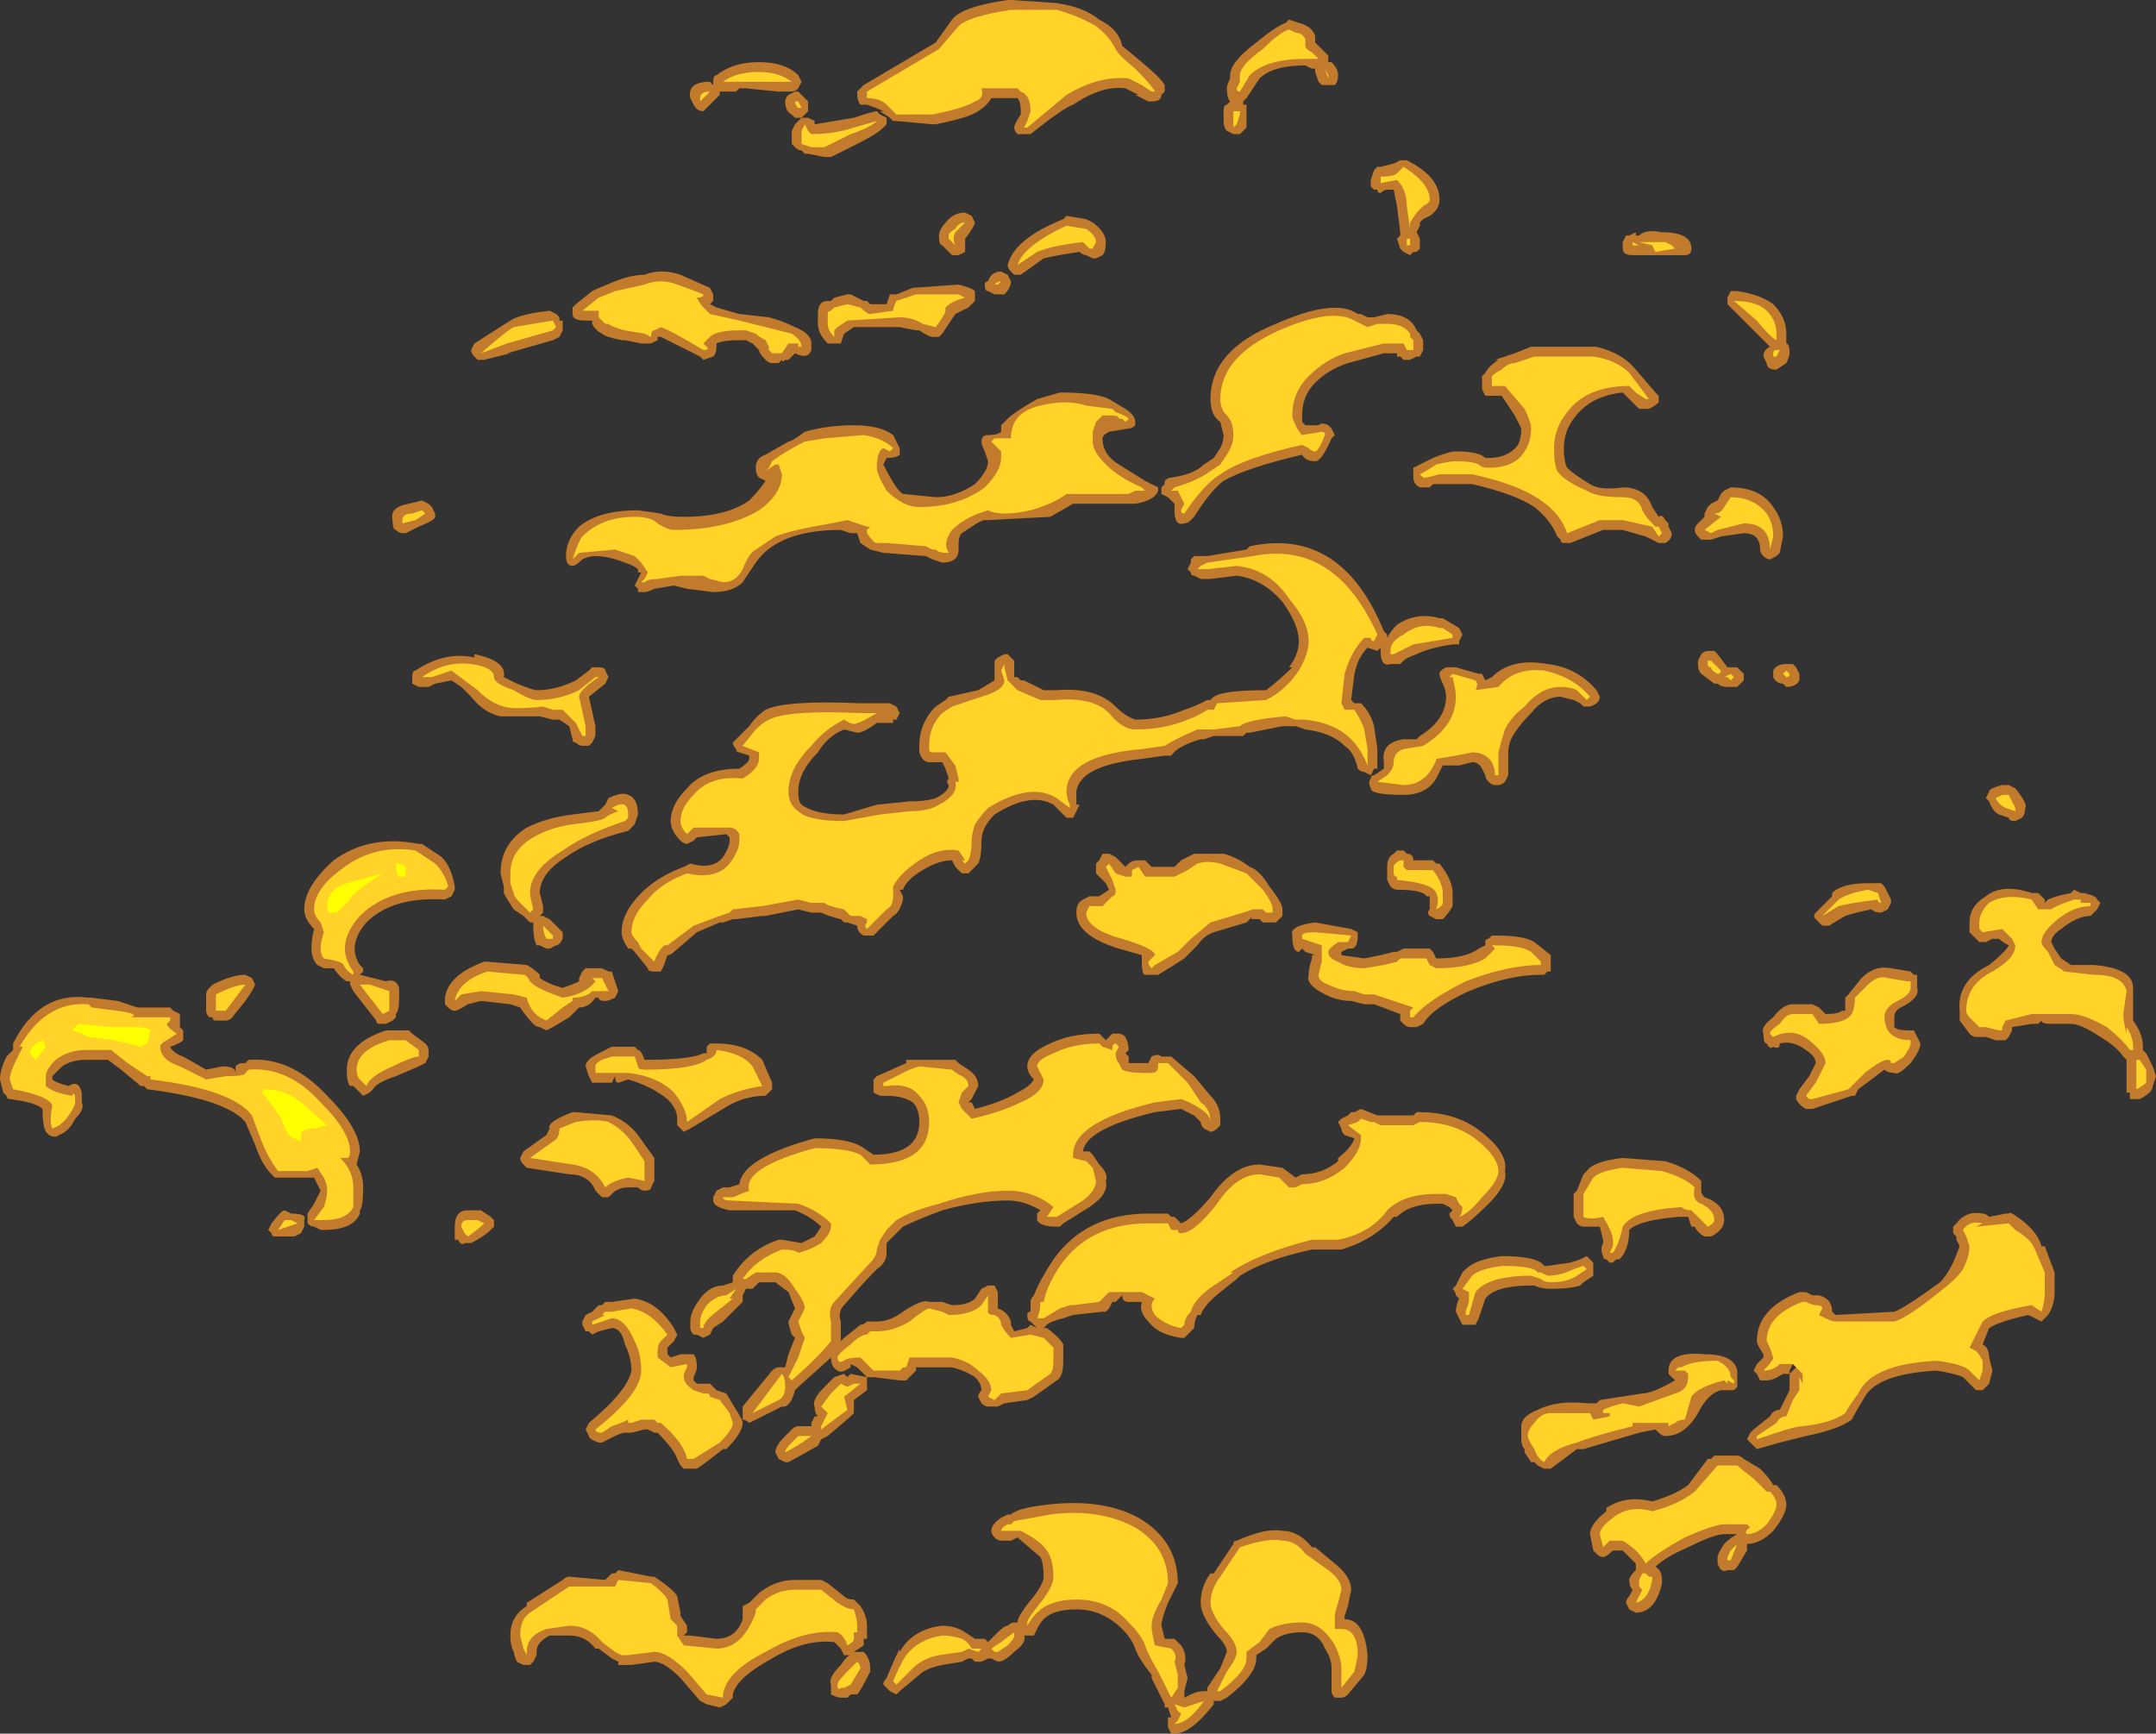<?xml version="1.0" encoding="UTF-8" standalone="no"?>
<svg xmlns:ffdec="https://www.free-decompiler.com/flash" xmlns:xlink="http://www.w3.org/1999/xlink" ffdec:objectType="shape" height="26.5px" width="32.95px" xmlns="http://www.w3.org/2000/svg">
  <rect width="100%" height="100%" fill="#333333" stroke="none"/>
  <g transform="matrix(1.0, 0.0, 0.0, 1.0, 2.5, 20.2)">
    <path d="M17.15 -19.85 L17.2 -19.9 17.35 -19.85 Q17.55 -19.8 17.6 -19.65 L17.6 -19.55 17.8 -19.35 17.8 -19.25 17.85 -19.25 Q17.95 -19.15 17.95 -19.05 17.95 -18.95 17.9 -18.9 L17.7 -18.9 17.65 -18.95 17.6 -19.1 17.6 -19.15 17.55 -19.15 17.45 -19.2 Q16.95 -19.2 16.75 -19.0 L16.55 -18.7 16.5 -18.65 16.5 -18.6 16.55 -18.6 16.55 -18.25 16.45 -18.15 16.35 -18.15 16.25 -18.2 Q16.2 -18.25 16.2 -18.35 L16.2 -18.5 Q16.2 -18.6 16.25 -18.6 L16.3 -18.65 Q16.25 -18.7 16.25 -18.85 16.25 -18.9 16.3 -19.0 L16.3 -19.05 Q16.3 -19.25 16.7 -19.55 17.0 -19.8 17.15 -19.85 M15.25 -18.75 Q15.25 -18.65 15.1 -18.65 L15.05 -18.65 14.85 -18.75 14.9 -18.75 14.7 -18.85 Q14.35 -18.9 13.9 -18.6 13.75 -18.55 13.25 -18.15 L13.15 -18.15 Q13.1 -18.15 13.05 -18.15 13.0 -18.2 13.0 -18.25 13.0 -18.3 13.1 -18.45 L13.1 -18.5 Q13.1 -18.65 13.05 -18.7 L12.65 -18.7 Q12.6 -18.6 12.45 -18.5 12.3 -18.4 11.8 -18.3 L11.75 -18.3 11.2 -18.35 11.15 -18.35 11.1 -18.4 10.95 -18.5 11.0 -18.5 Q10.9 -18.55 10.75 -18.6 10.7 -18.6 10.65 -18.6 10.6 -18.65 10.6 -18.8 L10.7 -18.9 11.8 -19.55 12.05 -19.9 Q12.2 -20.1 12.9 -20.2 L12.95 -20.2 13.7 -20.15 13.65 -20.15 Q14.05 -20.1 14.3 -19.9 14.6 -19.75 14.65 -19.5 L14.95 -19.25 Q15.25 -19.0 15.3 -18.9 L15.3 -18.8 15.25 -18.75 M14.1 -16.85 L14.2 -16.8 Q14.4 -16.65 14.4 -16.5 14.4 -16.35 14.35 -16.3 L14.25 -16.25 14.2 -16.25 14.1 -16.3 Q14.05 -16.3 14.0 -16.35 13.65 -16.3 13.45 -16.25 L13.1 -16.0 13.0 -16.0 12.95 -16.05 Q12.9 -16.1 12.9 -16.15 13.0 -16.55 13.75 -16.85 L13.8 -16.9 14.1 -16.85 M12.0 -16.85 Q12.1 -16.95 12.25 -16.95 L12.35 -16.9 12.4 -16.8 Q12.4 -16.75 12.25 -16.55 L12.25 -16.35 12.15 -16.3 12.05 -16.3 11.9 -16.45 Q11.85 -16.45 11.85 -16.6 11.85 -16.7 12.0 -16.85 M12.8 -16.05 L12.9 -16.0 12.95 -15.9 Q12.95 -15.8 12.85 -15.7 L12.7 -15.7 12.6 -15.75 Q12.55 -15.75 12.55 -15.85 12.55 -15.9 12.6 -15.9 12.65 -16.05 12.8 -16.05 M12.4 -15.65 L12.4 -15.6 12.3 -15.5 12.1 -15.4 11.9 -15.1 11.85 -15.05 11.75 -15.05 Q11.7 -15.05 11.55 -15.15 L11.5 -15.15 11.25 -15.2 10.55 -15.2 10.4 -15.1 10.35 -14.95 Q10.3 -14.95 10.25 -14.95 10.2 -14.95 10.15 -14.95 10.0 -15.1 10.0 -15.25 L10.0 -15.4 Q10.0 -15.6 10.15 -15.6 L10.2 -15.6 10.25 -15.65 10.45 -15.7 10.5 -15.7 10.7 -15.6 10.75 -15.6 10.8 -15.55 11.05 -15.55 11.1 -15.7 11.2 -15.7 11.45 -15.8 12.15 -15.85 Q12.35 -15.8 12.4 -15.75 L12.4 -15.65 M18.9 -17.75 L19.0 -17.75 Q19.5 -17.5 19.5 -17.15 19.5 -17.0 19.35 -16.9 L19.25 -16.85 19.2 -16.8 19.2 -16.75 19.15 -16.65 19.2 -16.55 19.2 -16.4 19.15 -16.35 19.1 -16.35 19.05 -16.3 18.95 -16.35 18.9 -16.4 18.85 -16.55 18.9 -16.6 18.9 -16.65 18.85 -17.05 18.8 -17.3 18.7 -17.3 Q18.65 -17.3 18.6 -17.25 18.55 -17.25 18.55 -17.3 L18.5 -17.3 18.45 -17.35 Q18.45 -17.4 18.45 -17.45 L18.5 -17.6 18.55 -17.65 18.6 -17.65 18.8 -17.7 18.9 -17.75 M17.6 -14.35 Q17.4 -14.15 17.4 -13.85 L17.4 -13.75 17.45 -13.7 17.65 -13.7 Q17.7 -13.75 17.8 -13.7 L17.85 -13.65 17.9 -13.55 17.85 -13.5 Q17.7 -13.15 17.6 -13.15 17.45 -13.15 17.4 -13.25 16.55 -13.05 16.2 -12.85 16.0 -12.7 15.75 -12.3 L15.7 -12.25 Q15.65 -12.2 15.6 -12.2 15.45 -12.15 15.45 -12.4 L15.45 -12.5 15.35 -12.6 15.25 -12.65 15.25 -12.75 15.3 -12.8 15.3 -12.85 Q15.35 -12.9 15.4 -12.9 15.75 -12.95 15.9 -13.1 L16.05 -13.2 16.15 -13.35 Q16.2 -13.45 16.2 -13.55 L16.15 -13.75 Q16.0 -13.85 16.0 -14.1 16.0 -14.85 17.0 -15.25 17.9 -15.65 18.25 -15.4 L18.3 -15.4 18.4 -15.35 18.5 -15.35 18.7 -15.4 Q19.05 -15.4 19.15 -15.15 L19.2 -15.1 19.25 -15.0 19.25 -14.85 19.2 -14.75 19.15 -14.75 19.05 -14.7 18.95 -14.7 18.9 -14.75 18.85 -14.75 18.85 -14.8 18.65 -14.8 18.1 -14.65 Q17.8 -14.55 17.6 -14.35 M20.2 -14.5 Q20.25 -14.6 20.4 -14.7 L20.35 -14.7 Q20.5 -14.75 20.65 -14.8 L20.9 -14.9 21.9 -14.9 Q22.3 -14.8 22.5 -14.55 L22.8 -14.2 22.85 -14.15 22.85 -14.05 Q22.8 -14.0 22.7 -13.95 L22.65 -13.95 Q22.6 -13.95 22.55 -13.95 L22.3 -14.2 Q21.8 -14.15 21.55 -13.8 21.4 -13.6 21.4 -13.35 21.4 -13.15 21.45 -13.05 21.55 -12.95 21.8 -12.8 21.95 -12.7 22.3 -12.75 22.65 -12.75 22.75 -12.45 L22.85 -12.3 Q22.9 -12.35 22.95 -12.25 L23.0 -12.2 23.0 -12.15 23.05 -12.05 Q23.05 -11.95 22.95 -11.9 L22.85 -11.9 22.65 -12.0 22.3 -12.1 22.0 -12.1 21.5 -11.9 21.4 -11.9 Q21.35 -11.9 21.35 -11.95 L21.3 -12.0 Q21.2 -12.25 20.95 -12.45 20.65 -12.65 20.0 -12.8 L19.4 -12.8 19.35 -12.75 19.2 -12.75 Q19.1 -12.8 19.1 -12.9 L19.1 -13.05 Q19.2 -13.1 19.4 -13.2 19.65 -13.3 19.75 -13.3 20.1 -13.3 20.2 -13.2 L20.25 -13.2 Q20.55 -13.2 20.7 -13.4 20.75 -13.5 20.75 -13.65 L20.65 -13.85 20.45 -14.15 20.2 -14.15 20.15 -14.25 20.15 -14.45 20.2 -14.5 M22.35 -16.6 L22.4 -16.6 22.5 -16.65 22.5 -16.6 22.55 -16.6 Q22.65 -16.7 22.9 -16.65 23.35 -16.65 23.35 -16.4 23.35 -16.3 23.25 -16.3 L22.45 -16.3 Q22.3 -16.3 22.3 -16.4 L22.3 -16.5 22.35 -16.6 M5.3 -15.3 Q5.45 -15.4 5.9 -15.45 L6.0 -15.4 6.05 -15.35 6.05 -15.3 6.1 -15.3 6.1 -15.15 6.05 -15.05 5.95 -15.0 5.25 -14.8 5.3 -14.8 4.9 -14.7 4.8 -14.7 4.75 -14.75 Q4.7 -14.8 4.7 -14.85 L4.75 -14.95 5.3 -15.3 M9.75 -18.75 L9.85 -18.65 9.85 -18.5 9.75 -18.4 9.65 -18.4 9.6 -18.45 Q9.5 -18.5 9.5 -18.65 9.5 -18.7 9.55 -18.75 L9.65 -18.8 9.7 -18.8 9.75 -18.75 M9.6 -18.8 L9.4 -18.8 8.9 -18.85 8.8 -18.85 8.75 -18.8 8.5 -18.8 8.5 -18.75 8.25 -18.5 Q8.15 -18.5 8.1 -18.6 L8.05 -18.7 Q8.0 -18.95 8.35 -18.95 L8.4 -18.9 8.4 -18.95 Q8.4 -19.05 8.45 -19.05 8.7 -19.25 9.1 -19.25 9.5 -19.25 9.7 -19.05 L9.75 -18.95 9.7 -18.85 Q9.65 -18.8 9.6 -18.8 M9.95 -18.35 L9.95 -18.3 10.55 -18.4 Q10.85 -18.5 10.9 -18.5 L10.95 -18.45 11.05 -18.4 11.05 -18.3 11.0 -18.25 Q10.9 -18.15 10.6 -18.0 L10.2 -17.8 10.1 -17.8 9.85 -17.85 9.8 -17.85 9.75 -17.9 Q9.7 -17.9 9.65 -17.95 L9.6 -18.0 9.6 -18.2 9.65 -18.3 9.75 -18.4 9.85 -18.4 9.95 -18.35 M7.9 -16.0 L8.35 -15.8 8.4 -15.7 Q8.4 -15.65 8.4 -15.6 L8.35 -15.55 8.45 -15.5 8.8 -15.4 9.25 -15.35 Q9.45 -15.3 9.65 -15.2 9.9 -15.1 9.9 -14.95 L9.9 -14.85 Q9.85 -14.7 9.65 -14.8 L9.55 -14.7 9.5 -14.7 Q9.45 -14.65 9.45 -14.7 L9.4 -14.65 9.3 -14.65 Q9.25 -14.65 9.2 -14.7 9.1 -14.8 9.1 -14.85 L9.0 -14.95 8.9 -15.0 8.8 -15.0 Q8.55 -15.0 8.45 -14.95 L8.45 -14.9 Q8.45 -14.8 8.4 -14.75 L8.25 -14.7 8.2 -14.75 7.6 -15.05 7.55 -15.05 7.55 -15.0 7.45 -14.95 7.3 -14.95 7.05 -15.0 7.0 -15.0 Q6.75 -15.05 6.7 -15.1 6.6 -15.15 6.55 -15.25 L6.55 -15.3 6.45 -15.3 Q6.25 -15.3 6.25 -15.4 L6.25 -15.5 6.3 -15.55 6.55 -15.75 Q6.65 -15.8 6.9 -15.9 7.15 -16.0 7.35 -16.0 7.6 -16.1 7.9 -16.0 M11.15 -13.55 L11.25 -13.35 11.25 -13.25 Q11.2 -13.2 11.05 -13.2 L11.0 -13.1 Q11.2 -12.7 11.3 -12.65 L11.8 -12.6 Q12.1 -12.6 12.4 -12.8 12.6 -13.0 12.6 -13.15 L12.55 -13.3 Q12.5 -13.4 12.5 -13.45 12.5 -13.55 12.6 -13.55 12.75 -13.55 12.8 -13.6 L12.8 -13.7 12.9 -13.8 Q13.0 -13.9 13.35 -14.1 L13.7 -14.2 Q14.25 -14.2 14.45 -14.1 L14.7 -13.95 Q14.85 -13.85 14.85 -13.75 L14.85 -13.7 Q14.8 -13.65 14.75 -13.65 L14.45 -13.6 Q14.35 -13.55 14.35 -13.5 14.35 -13.25 14.6 -13.1 L15.0 -12.85 15.2 -12.75 15.2 -12.7 Q15.15 -12.55 14.85 -12.5 L13.9 -12.5 13.55 -12.3 12.6 -12.25 12.55 -12.25 Q12.5 -12.25 12.35 -12.15 L12.2 -12.05 Q12.15 -12.0 12.15 -11.9 L12.15 -11.8 Q12.15 -11.6 11.9 -11.6 L11.75 -11.65 11.65 -11.7 11.0 -11.75 10.8 -11.8 10.65 -11.9 10.6 -12.05 10.5 -12.05 10.35 -12.1 Q9.4 -12.1 9.05 -11.6 L8.85 -11.3 Q8.7 -11.15 8.4 -11.15 L8.0 -11.2 7.8 -11.25 7.5 -11.2 Q7.4 -11.15 7.35 -11.15 L7.25 -11.15 7.25 -11.2 7.2 -11.25 7.3 -11.45 7.25 -11.45 7.25 -11.5 Q7.2 -11.55 7.05 -11.6 6.8 -11.7 6.6 -11.7 6.5 -11.7 6.4 -11.65 6.3 -11.55 6.25 -11.55 6.15 -11.55 6.15 -11.7 6.15 -11.95 6.35 -12.15 6.65 -12.4 7.25 -12.4 L7.6 -12.35 Q7.7 -12.3 7.95 -12.3 8.6 -12.3 8.95 -12.55 9.1 -12.7 9.2 -12.85 L9.1 -12.9 Q9.05 -12.95 9.05 -13.05 9.05 -13.2 9.2 -13.25 L9.55 -13.45 Q9.6 -13.45 9.8 -13.6 10.15 -13.7 10.55 -13.7 10.95 -13.7 11.15 -13.55 M9.45 -11.9 L9.45 -11.9 M6.75 -9.75 L6.5 -9.55 6.6 -9.1 6.6 -8.95 6.55 -8.85 6.5 -8.8 6.4 -8.8 Q6.35 -8.8 6.3 -8.85 6.25 -8.85 6.25 -8.9 L6.2 -9.1 6.05 -9.2 5.95 -9.2 5.75 -9.25 5.15 -9.25 Q4.9 -9.3 4.7 -9.55 L4.55 -9.7 4.4 -9.8 4.15 -9.75 4.05 -9.7 3.9 -9.7 3.8 -9.75 Q3.8 -9.8 3.8 -9.85 3.8 -9.95 3.85 -9.95 4.3 -10.25 4.75 -10.15 L4.75 -10.2 Q5.25 -10.1 5.2 -9.85 L5.4 -9.75 Q5.65 -9.65 5.7 -9.65 6.0 -9.65 6.3 -9.8 L6.5 -9.95 6.55 -10.0 6.65 -10.0 Q6.75 -10.0 6.75 -9.95 L6.8 -9.85 6.75 -9.75 M7.1 -8.05 Q7.25 -8.0 7.25 -7.75 L7.2 -7.6 7.1 -7.5 Q6.5 -7.35 6.15 -7.1 5.75 -6.85 5.75 -6.55 L5.8 -6.35 5.8 -6.25 5.75 -6.2 5.8 -6.2 5.9 -6.15 6.1 -5.95 6.1 -5.85 Q6.05 -5.75 6.0 -5.75 L5.9 -5.7 5.85 -5.7 5.75 -5.75 5.7 -5.75 Q5.65 -5.85 5.65 -6.05 L5.65 -6.1 5.6 -6.1 5.5 -6.2 5.35 -6.3 Q5.25 -6.45 5.2 -6.55 L5.2 -6.65 5.15 -6.85 Q5.15 -7.3 5.55 -7.55 5.85 -7.7 6.25 -7.75 L6.65 -7.8 6.75 -7.9 6.8 -8.0 Q7.0 -8.1 7.1 -8.05 M7.75 -7.65 Q7.75 -7.9 8.0 -8.15 8.25 -8.45 8.8 -8.45 8.95 -8.55 8.95 -8.6 L8.95 -8.65 8.8 -8.7 Q8.75 -8.7 8.75 -8.75 8.7 -8.8 8.7 -8.85 L8.95 -9.1 Q9.05 -9.25 9.2 -9.35 9.5 -9.5 10.65 -9.45 L11.1 -9.45 11.2 -9.4 11.25 -9.3 11.2 -9.2 11.15 -9.2 11.15 -9.15 10.9 -9.15 Q10.7 -9.0 10.6 -9.0 L10.4 -9.05 Q10.15 -8.95 10.0 -8.7 9.7 -8.4 9.7 -8.1 9.7 -7.95 9.75 -7.9 9.95 -7.75 10.4 -7.75 L10.9 -7.9 11.4 -7.95 Q11.65 -7.95 11.8 -8.0 12.0 -8.1 12.0 -8.2 11.95 -8.25 12.0 -8.3 L11.95 -8.45 11.9 -8.55 11.7 -8.55 Q11.6 -8.55 11.55 -8.7 L11.55 -8.8 Q11.55 -9.15 11.8 -9.4 L11.95 -9.5 12.0 -9.55 12.45 -9.65 12.7 -9.8 12.7 -10.1 12.75 -10.15 12.85 -10.2 12.9 -10.2 13.0 -10.1 13.0 -9.85 13.05 -9.85 13.1 -9.8 13.15 -9.8 13.45 -9.65 13.65 -9.65 Q14.25 -9.7 14.55 -9.4 14.7 -9.25 14.85 -9.2 15.25 -9.2 15.6 -9.35 15.75 -9.4 15.85 -9.45 L15.95 -9.5 16.0 -9.5 16.05 -9.55 Q16.2 -9.65 16.85 -9.65 17.05 -9.8 17.25 -10.0 L17.2 -10.0 Q17.35 -10.2 17.35 -10.4 17.35 -10.65 17.1 -11.0 16.8 -11.35 16.4 -11.4 L16.0 -11.35 15.85 -11.35 15.75 -11.4 Q15.7 -11.4 15.7 -11.45 L15.65 -11.5 15.7 -11.6 15.7 -11.65 15.75 -11.7 15.95 -11.7 16.55 -11.8 16.6 -11.85 Q18.0 -12.15 18.65 -10.55 L18.7 -10.5 18.7 -10.45 Q18.75 -10.55 18.85 -10.65 19.15 -10.85 19.5 -10.75 L19.55 -10.75 19.8 -10.6 19.85 -10.5 19.8 -10.4 19.8 -10.35 Q19.75 -10.35 19.7 -10.35 19.35 -10.3 19.15 -10.2 19.0 -10.15 18.95 -10.1 L18.9 -10.05 18.75 -10.05 Q18.6 -10.0 18.6 -10.25 L18.6 -10.3 18.55 -10.25 18.4 -10.3 Q18.25 -10.15 18.2 -9.9 L18.15 -9.5 18.2 -9.45 18.3 -9.45 Q18.45 -9.3 18.5 -9.1 L18.55 -8.75 18.55 -8.45 18.5 -8.45 18.45 -8.35 18.35 -8.4 Q18.3 -8.4 18.25 -8.45 18.2 -8.7 18.05 -8.8 17.85 -9.0 17.45 -9.05 L17.3 -9.1 17.1 -9.1 16.6 -9.0 16.55 -9.0 16.5 -8.95 16.05 -8.95 15.9 -8.9 15.85 -8.9 Q15.5 -8.8 15.4 -8.65 L15.3 -8.65 14.95 -8.6 Q14.0 -8.5 13.95 -8.1 L13.95 -7.9 14.0 -7.9 13.9 -7.7 13.8 -7.7 13.6 -7.9 Q13.25 -8.1 12.7 -7.75 12.6 -7.65 12.55 -7.55 12.5 -7.45 12.5 -7.35 12.5 -7.1 12.45 -7.0 L12.3 -6.85 12.2 -6.85 12.1 -6.95 12.05 -7.05 Q11.85 -7.05 11.6 -6.9 11.35 -6.75 11.3 -6.6 L11.25 -6.6 11.3 -6.5 11.3 -6.45 Q11.25 -6.25 11.15 -6.2 L10.85 -5.9 10.7 -5.9 Q10.6 -5.95 10.6 -6.05 L10.45 -6.1 10.4 -6.1 10.35 -6.15 Q10.15 -6.2 10.05 -6.25 L9.9 -6.25 9.7 -6.3 9.2 -6.2 9.15 -6.2 8.75 -6.15 8.7 -6.15 8.55 -6.1 8.5 -6.1 8.15 -5.95 7.8 -5.65 Q7.75 -5.6 7.7 -5.6 L7.65 -5.45 7.6 -5.35 7.5 -5.35 Q7.4 -5.35 7.4 -5.4 L7.2 -5.65 7.15 -5.7 7.1 -5.7 Q7.0 -5.85 7.0 -5.95 7.0 -6.25 7.3 -6.55 7.55 -6.8 7.95 -6.95 L8.05 -7.0 Q8.4 -6.9 8.55 -7.1 8.65 -7.25 8.65 -7.35 L8.65 -7.4 8.6 -7.45 8.15 -7.4 8.1 -7.35 8.0 -7.3 Q7.95 -7.3 7.9 -7.35 7.75 -7.5 7.75 -7.65 M4.1 -12.45 L4.15 -12.35 4.15 -12.3 Q4.15 -12.25 3.9 -12.15 L3.7 -12.05 3.65 -12.05 Q3.6 -12.05 3.55 -12.1 3.5 -12.1 3.5 -12.25 3.45 -12.45 3.75 -12.5 L3.95 -12.55 4.05 -12.5 4.1 -12.45 M4.25 -7.1 Q4.4 -6.95 4.45 -6.65 L4.45 -6.6 4.4 -6.5 4.3 -6.45 Q3.5 -6.5 3.1 -6.1 2.8 -5.75 3.0 -5.45 L3.05 -5.4 3.05 -5.35 3.0 -5.3 3.4 -5.2 Q3.55 -5.25 3.6 -5.1 L3.6 -4.95 Q3.6 -4.75 3.55 -4.7 L3.55 -4.65 3.5 -4.6 3.4 -4.55 3.3 -4.55 Q3.25 -4.55 3.25 -4.6 L2.9 -5.05 2.85 -5.15 2.85 -5.2 2.8 -5.2 Q2.7 -5.25 2.6 -5.4 L2.45 -5.4 2.35 -5.45 Q2.2 -5.6 2.3 -6.0 2.15 -6.15 2.15 -6.3 2.15 -6.65 2.6 -7.05 3.15 -7.45 3.9 -7.3 L3.95 -7.3 4.25 -7.1 M4.95 -5.5 L5.55 -5.45 Q5.65 -5.4 5.75 -5.3 L5.75 -5.25 Q5.9 -5.15 6.1 -5.1 6.25 -5.15 6.35 -5.2 L6.35 -5.25 6.4 -5.35 6.45 -5.4 6.7 -5.4 6.8 -5.35 6.85 -5.35 6.95 -5.05 6.9 -4.95 Q6.8 -4.9 6.75 -4.9 6.65 -4.9 6.65 -4.95 L6.6 -4.95 Q6.5 -4.8 6.35 -4.8 L6.2 -4.65 5.95 -4.5 5.85 -4.45 5.75 -4.5 Q5.7 -4.5 5.65 -4.55 5.55 -4.65 5.45 -4.8 L5.3 -4.85 4.85 -4.9 4.65 -4.85 Q4.5 -4.75 4.45 -4.75 4.4 -4.75 4.35 -4.8 L4.3 -4.85 4.3 -4.95 Q4.35 -5.3 4.9 -5.5 L4.95 -5.5 M3.45 -4.45 L3.75 -4.45 3.8 -4.4 4.0 -4.25 Q4.05 -4.2 4.05 -4.15 L4.05 -4.05 4.0 -3.95 3.9 -3.9 3.55 -3.75 Q3.25 -3.65 3.2 -3.55 L3.15 -3.5 3.05 -3.45 2.9 -3.6 2.85 -3.6 Q2.8 -3.65 2.8 -3.85 2.8 -4.25 3.4 -4.45 L3.45 -4.45 M1.25 -4.9 L1.05 -4.65 Q1.0 -4.6 0.95 -4.6 L0.8 -4.6 Q0.75 -4.6 0.75 -4.65 L0.7 -4.65 Q0.65 -4.7 0.65 -4.75 L0.65 -5.0 Q0.65 -5.05 0.7 -5.1 L0.75 -5.15 Q1.05 -5.3 1.25 -5.3 L1.35 -5.25 1.4 -5.15 1.35 -5.05 1.25 -4.9 M0.3 -4.45 L0.3 -4.3 Q0.25 -4.25 0.1 -4.2 0.15 -4.1 0.3 -4.05 L0.65 -3.85 0.9 -3.9 Q1.1 -3.9 1.1 -3.8 L1.1 -3.9 Q1.15 -3.95 1.2 -3.95 L1.25 -3.95 1.3 -4.0 Q1.95 -4.05 2.5 -3.45 3.0 -2.95 3.0 -2.6 L2.95 -2.4 Q3.05 -2.25 3.05 -2.05 3.05 -1.75 3.0 -1.7 L3.0 -1.65 Q2.9 -1.4 2.45 -1.4 L2.4 -1.4 2.3 -1.45 Q2.25 -1.45 2.2 -1.5 L2.2 -1.65 2.3 -1.8 2.4 -2.0 2.3 -2.2 1.7 -2.2 1.65 -2.25 Q1.5 -2.4 1.4 -2.7 L1.25 -3.05 Q0.95 -3.4 -0.25 -3.55 L-0.3 -3.6 -0.35 -3.6 -0.65 -3.85 -0.85 -4.0 -1.2 -4.0 Q-1.4 -4.0 -1.55 -3.9 -1.65 -3.8 -1.7 -3.75 L-1.7 -3.7 Q-1.65 -3.65 -1.45 -3.6 -1.3 -3.7 -1.25 -3.5 L-1.25 -3.35 Q-1.2 -3.25 -1.35 -3.1 -1.45 -2.9 -1.6 -2.85 -1.65 -2.8 -1.75 -2.85 L-1.8 -2.9 Q-1.85 -3.0 -1.85 -3.25 -1.95 -3.35 -2.35 -3.4 -2.4 -3.4 -2.4 -3.45 L-2.45 -3.5 -2.5 -3.7 Q-2.5 -3.85 -2.4 -4.05 L-2.3 -4.15 -2.3 -4.25 Q-1.9 -5.05 -1.15 -4.95 L-1.1 -4.95 -0.7 -4.9 -0.4 -4.8 0.1 -4.8 0.15 -4.75 0.25 -4.7 0.25 -4.5 0.3 -4.45 M2.15 -1.45 L2.1 -1.35 2.0 -1.3 1.7 -1.3 Q1.65 -1.3 1.65 -1.35 L1.6 -1.4 1.65 -1.5 Q1.8 -1.7 1.85 -1.7 L1.95 -1.65 Q2.2 -1.65 2.15 -1.55 L2.15 -1.45 M5.5 -2.4 Q5.45 -2.45 5.45 -2.5 L5.5 -2.6 5.85 -2.85 5.9 -2.95 Q5.85 -3.05 6.25 -3.2 L6.3 -3.2 6.85 -3.15 Q7.1 -3.05 7.25 -2.85 L7.5 -2.5 7.5 -2.15 7.45 -2.05 Q7.45 -2.0 7.35 -2.0 7.3 -2.0 7.25 -2.05 L7.1 -2.05 Q6.95 -2.05 6.85 -1.95 L6.8 -1.9 6.7 -1.9 Q6.65 -1.95 6.6 -2.0 6.5 -2.25 6.2 -2.25 L5.55 -2.35 5.5 -2.4 M4.85 -1.7 L5.0 -1.6 5.05 -1.55 5.05 -1.45 5.0 -1.4 Q4.9 -1.3 4.7 -1.2 L4.6 -1.2 Q4.55 -1.15 4.5 -1.25 L4.45 -1.25 4.45 -1.45 Q4.45 -1.7 4.65 -1.7 L4.85 -1.7 M9.3 -3.65 L9.3 -3.55 9.2 -3.45 Q8.85 -3.45 8.55 -3.25 L8.05 -2.95 7.95 -2.9 7.85 -3.0 Q7.85 -3.05 7.85 -3.1 7.85 -3.25 7.7 -3.4 7.45 -3.6 7.1 -3.7 L6.95 -3.65 Q6.9 -3.65 6.9 -3.75 L6.85 -3.65 6.55 -3.65 6.5 -3.75 6.45 -3.9 Q6.45 -4.0 6.65 -4.1 L6.85 -4.2 7.2 -4.2 7.25 -4.15 Q7.3 -4.15 7.35 -4.0 8.05 -4.0 8.25 -4.1 L8.3 -4.1 8.3 -4.2 8.35 -4.25 8.45 -4.25 Q8.9 -4.25 9.15 -4.0 L9.3 -3.65 M11.35 -3.95 L11.35 -4.0 12.1 -4.0 12.15 -3.95 12.3 -3.85 Q12.45 -3.75 12.45 -3.6 L12.35 -3.4 12.3 -3.35 12.35 -3.35 12.4 -3.25 Q12.8 -3.35 13.05 -3.5 13.25 -3.6 13.3 -3.7 13.2 -3.8 13.2 -3.9 13.2 -4.1 13.55 -4.25 13.85 -4.4 14.3 -4.4 L14.4 -4.3 14.5 -4.4 14.6 -4.4 Q14.65 -4.4 14.7 -4.35 14.75 -4.25 14.75 -4.15 L14.7 -4.1 14.75 -4.05 14.75 -3.95 15.05 -3.95 15.1 -4.05 Q15.2 -4.1 15.25 -4.05 L15.4 -4.05 15.75 -3.75 16.0 -3.45 Q16.15 -3.3 16.15 -3.1 L16.15 -3.0 16.1 -2.95 Q16.05 -2.9 16.0 -2.9 L15.9 -2.95 Q15.85 -3.0 15.85 -3.05 L15.75 -3.15 15.55 -3.25 15.15 -3.2 Q14.1 -2.95 14.05 -2.6 L14.15 -2.6 14.2 -2.55 14.3 -2.4 Q14.45 -2.25 14.4 -2.15 14.45 -1.95 14.15 -1.75 L13.75 -1.5 13.7 -1.45 13.65 -1.45 Q13.4 -1.45 13.35 -1.55 13.35 -1.6 13.35 -1.65 L13.4 -1.7 Q13.15 -1.85 12.9 -1.85 12.45 -1.85 11.9 -1.7 11.5 -1.55 11.3 -1.45 L11.05 -1.2 11.05 -1.05 Q11.05 -0.9 10.9 -0.8 10.7 -0.6 10.4 -0.25 10.3 -0.15 10.35 0.0 L10.35 0.3 10.4 0.25 10.65 0.05 Q10.7 0.05 10.75 0.0 L10.9 0.0 Q11.1 0.0 11.3 -0.15 11.6 -0.35 11.7 -0.3 L11.9 -0.3 12.05 -0.25 Q12.3 -0.25 12.4 -0.35 L12.5 -0.5 12.6 -0.55 12.7 -0.55 12.75 -0.45 12.75 -0.2 Q12.9 -0.15 12.95 0.0 L12.95 0.05 13.0 0.15 13.2 0.1 13.25 0.05 13.35 0.1 13.25 0.0 Q13.2 0.0 13.2 -0.1 13.2 -0.15 13.25 -0.15 13.25 -0.2 13.25 -0.3 13.25 -0.35 13.3 -0.4 13.4 -0.65 13.6 -0.95 14.1 -1.65 15.05 -1.65 L15.35 -1.65 15.4 -1.6 15.45 -1.6 15.55 -1.5 Q15.7 -1.55 16.0 -1.9 16.35 -2.4 16.75 -2.4 L17.1 -2.35 17.3 -2.2 17.4 -2.25 Q17.7 -2.25 17.95 -2.45 L17.95 -2.5 Q18.15 -2.65 18.2 -2.8 L18.05 -2.85 Q18.0 -2.9 18.0 -2.95 L17.95 -3.05 18.0 -3.1 18.1 -3.15 18.15 -3.2 18.2 -3.2 18.3 -3.25 18.55 -3.15 19.1 -3.15 19.15 -3.2 19.2 -3.2 Q19.8 -3.2 20.2 -2.85 20.55 -2.55 20.5 -2.3 20.55 -2.1 20.25 -1.8 20.0 -1.55 19.85 -1.45 L19.75 -1.45 19.7 -1.55 Q19.65 -1.6 19.65 -1.65 L19.7 -1.7 19.65 -1.75 19.55 -1.8 19.45 -1.8 Q19.05 -1.8 18.85 -1.6 L18.8 -1.6 Q18.5 -1.25 18.0 -1.1 L17.55 -1.1 Q16.85 -0.95 16.45 -0.7 L16.4 -0.65 16.15 -0.45 Q15.9 -0.25 15.85 -0.1 L15.8 -0.1 Q15.75 0.0 15.75 0.1 L15.6 0.25 15.55 0.25 Q15.2 0.2 15.05 0.0 14.9 -0.15 14.95 -0.3 L14.75 -0.3 Q14.65 -0.3 14.65 -0.4 L14.55 -0.3 14.5 -0.3 14.45 -0.2 14.4 -0.15 14.35 -0.15 13.9 -0.1 13.75 -0.05 Q13.55 0.0 13.5 0.05 L13.45 0.1 13.5 0.1 Q13.7 0.25 13.75 0.35 L13.75 0.6 Q13.75 0.85 13.65 0.9 L13.3 1.15 13.2 1.2 12.85 1.25 12.75 1.3 12.6 1.3 Q12.55 1.3 12.5 1.25 L12.45 1.15 Q12.45 1.1 12.5 1.05 12.5 0.95 12.4 0.85 12.25 0.75 12.05 0.7 L11.5 0.7 11.5 0.75 11.35 0.9 11.25 0.9 10.85 0.85 Q10.8 0.85 10.75 0.85 L10.6 0.7 10.5 0.65 10.5 0.7 Q10.35 0.8 10.3 0.75 10.2 0.7 10.2 0.55 L9.7 1.0 9.65 1.05 Q9.6 1.25 9.5 1.3 L9.45 1.3 8.95 1.55 Q8.9 1.5 8.85 1.5 L8.85 1.4 Q8.85 1.35 8.85 1.3 L9.3 0.75 Q9.35 0.7 9.4 0.7 L9.5 0.7 9.55 0.5 9.65 0.25 9.6 0.2 Q9.55 0.05 9.55 0.0 L9.65 -0.2 9.55 -0.45 9.35 -0.6 9.1 -0.6 9.0 -0.5 Q8.95 -0.5 8.9 -0.5 L8.85 -0.4 8.85 -0.3 8.55 0.0 8.4 0.1 8.35 0.2 8.25 0.25 8.15 0.2 8.1 0.2 Q8.05 0.15 8.05 0.1 L8.05 0.0 Q8.05 -0.15 8.2 -0.35 8.35 -0.55 8.55 -0.55 L8.7 -0.6 8.7 -0.7 Q8.95 -1.1 9.4 -1.25 L9.45 -1.25 9.75 -1.2 9.95 -1.3 10.05 -1.45 Q9.9 -1.6 9.65 -1.7 L8.65 -1.7 Q8.4 -1.75 8.4 -1.85 L8.4 -1.9 8.45 -2.0 8.55 -2.05 8.65 -2.05 8.8 -2.1 Q8.85 -2.5 9.95 -2.8 10.5 -2.8 10.7 -2.65 L10.85 -2.55 Q11.55 -2.55 11.55 -3.05 11.55 -3.25 11.45 -3.35 11.3 -3.45 11.05 -3.45 L10.95 -3.45 10.85 -3.5 Q10.85 -3.55 10.85 -3.6 L10.85 -3.7 10.9 -3.75 11.35 -3.95 M6.45 -0.1 L6.55 -0.15 6.65 -0.25 6.7 -0.25 6.75 -0.3 6.85 -0.3 7.2 -0.35 Q7.55 -0.3 7.8 0.1 L7.85 0.2 7.8 0.3 7.7 0.4 7.7 0.5 7.75 0.55 7.9 0.5 Q7.95 0.5 8.0 0.5 8.05 0.5 8.1 0.5 8.15 0.55 8.15 0.7 8.15 0.75 8.1 0.85 L8.1 0.9 8.15 0.95 8.35 0.95 8.45 1.05 8.6 1.1 8.75 1.35 Q8.85 1.5 8.85 1.55 8.85 1.7 8.6 1.95 L8.55 1.95 Q8.3 2.15 8.15 2.25 L7.95 2.25 7.9 2.2 7.85 2.1 Q7.8 1.95 7.55 1.7 L7.5 1.7 7.4 1.65 7.35 1.65 7.15 1.7 7.05 1.7 Q7.0 1.7 6.9 1.75 L6.7 1.85 6.65 1.85 Q6.5 1.8 6.5 1.75 L6.45 1.65 6.5 1.55 Q7.1 1.05 7.15 0.75 7.15 0.55 7.05 0.35 7.0 0.1 6.85 0.1 L6.65 0.15 6.55 0.2 6.5 0.15 6.45 0.15 6.4 0.05 6.4 0.0 6.45 -0.1 M19.75 -10.0 L20.1 -9.9 20.15 -9.9 20.2 -9.8 20.3 -9.85 Q20.6 -10.15 21.15 -10.05 21.6 -10.0 21.9 -9.65 L21.95 -9.55 Q21.95 -9.45 21.8 -9.4 L21.7 -9.4 21.65 -9.45 21.55 -9.5 21.35 -9.55 Q21.1 -9.55 20.9 -9.3 20.75 -9.15 20.65 -9.0 20.55 -8.85 20.55 -8.7 L20.55 -8.35 20.5 -8.25 Q20.45 -8.2 20.4 -8.2 L20.35 -8.2 Q20.3 -8.2 20.25 -8.25 20.2 -8.3 20.2 -8.35 L20.15 -8.45 Q20.1 -8.55 20.0 -8.55 L19.8 -8.5 19.55 -8.5 19.45 -8.3 Q19.3 -8.05 18.95 -8.05 18.45 -8.05 18.45 -8.15 18.4 -8.25 18.45 -8.3 18.45 -8.35 18.5 -8.35 L18.65 -8.45 18.65 -8.55 Q18.6 -8.85 18.95 -8.9 L19.15 -8.9 19.2 -8.95 Q19.6 -9.2 19.6 -9.55 19.6 -9.65 19.55 -9.75 19.5 -9.85 19.5 -9.9 19.5 -9.95 19.6 -10.0 L19.75 -10.0 M18.85 -7.2 L18.95 -7.2 19.0 -7.15 Q19.1 -7.15 19.1 -7.05 L19.4 -7.05 19.45 -7.0 19.5 -7.0 Q19.7 -6.75 19.7 -6.55 L19.7 -6.35 Q19.65 -6.25 19.55 -6.15 L19.45 -6.15 19.35 -6.2 Q19.3 -6.25 19.35 -6.3 L19.35 -6.5 19.3 -6.5 Q19.25 -6.6 18.85 -6.6 18.8 -6.6 18.75 -6.65 L18.7 -6.75 Q18.7 -6.8 18.7 -6.85 L18.7 -6.95 Q18.7 -7.1 18.8 -7.15 L18.85 -7.2 M14.45 -7.15 L14.55 -7.1 14.7 -6.95 14.75 -7.0 Q14.8 -7.05 14.9 -7.05 L15.0 -7.05 15.1 -6.95 15.45 -6.95 15.55 -7.05 15.75 -7.15 16.2 -7.15 Q16.4 -7.1 16.6 -6.95 16.75 -6.9 16.9 -6.65 17.1 -6.4 17.1 -6.3 L17.1 -6.2 17.0 -6.1 16.8 -6.1 16.75 -6.15 16.65 -6.15 Q16.6 -6.15 16.65 -6.2 L16.55 -6.1 16.05 -5.95 Q15.9 -5.9 15.8 -5.75 L15.6 -5.55 Q15.45 -5.45 15.2 -5.3 L15.0 -5.3 Q14.95 -5.3 14.95 -5.5 14.95 -5.55 14.95 -5.6 L14.6 -5.7 Q13.95 -5.9 13.95 -6.25 13.95 -6.4 14.05 -6.45 L14.15 -6.5 14.3 -6.5 14.45 -6.6 14.4 -6.7 14.25 -6.85 14.25 -7.0 14.3 -7.05 14.35 -7.15 14.45 -7.15 M20.95 -5.8 L21.2 -5.6 21.2 -5.35 21.15 -5.35 21.1 -5.3 21.05 -5.3 Q20.55 -5.3 19.95 -5.05 19.4 -4.8 19.25 -4.55 L19.15 -4.5 19.05 -4.5 Q19.0 -4.5 18.95 -4.55 L18.9 -4.6 18.9 -4.7 18.5 -4.85 18.35 -4.85 18.15 -4.9 Q17.95 -4.9 17.75 -5.0 17.45 -5.15 17.5 -5.3 17.5 -5.4 17.55 -5.55 L17.55 -5.6 17.6 -5.6 17.45 -5.65 17.4 -5.7 17.35 -5.65 Q17.25 -5.65 17.25 -5.9 17.2 -6.05 17.6 -6.1 L18.15 -6.0 18.25 -5.95 18.25 -5.9 Q18.25 -5.7 18.15 -5.7 L18.1 -5.7 18.0 -5.65 18.0 -5.6 18.35 -5.55 18.6 -5.6 18.8 -5.65 18.85 -5.65 18.95 -5.7 19.35 -5.7 19.4 -5.65 19.45 -5.55 Q19.9 -5.55 20.1 -5.7 L20.2 -5.75 20.2 -5.8 Q20.2 -5.85 20.25 -5.85 L20.3 -5.9 20.35 -5.9 Q20.8 -5.9 20.95 -5.8 M19.75 -0.55 L19.85 -0.75 19.9 -0.8 Q20.05 -0.95 20.45 -1.0 21.0 -1.0 21.1 -0.85 L21.15 -0.85 21.5 -0.9 21.65 -0.95 21.75 -1.0 Q21.8 -0.95 21.85 -0.9 L21.85 -0.7 21.7 -0.6 21.65 -0.55 Q21.5 -0.5 21.2 -0.5 21.05 -0.5 20.95 -0.55 L20.9 -0.55 Q20.35 -0.55 20.2 -0.35 L20.1 -0.05 20.05 0.05 19.85 0.05 19.75 -0.15 Q19.75 -0.25 19.8 -0.35 L19.75 -0.4 Q19.75 -0.45 19.7 -0.5 L19.75 -0.55 M22.95 -2.45 Q23.3 -2.35 23.5 -2.15 L23.5 -2.0 Q23.5 -1.95 23.55 -1.9 23.85 -1.8 23.85 -1.55 23.85 -1.4 23.65 -1.3 L23.55 -1.3 Q23.45 -1.35 23.4 -1.45 L23.35 -1.45 23.3 -1.6 23.15 -1.6 Q22.55 -1.55 22.4 -1.4 22.4 -1.1 22.25 -0.95 L22.2 -0.95 22.15 -0.9 22.1 -0.9 22.05 -0.95 Q22.0 -0.95 22.0 -1.0 21.95 -1.1 22.0 -1.2 L22.0 -1.25 21.95 -1.45 21.7 -1.45 Q21.65 -1.45 21.6 -1.5 L21.55 -1.6 21.55 -1.95 21.6 -2.0 21.7 -2.25 21.75 -2.3 Q21.85 -2.45 22.3 -2.5 L22.95 -2.45 M23.95 -15.5 L23.9 -15.55 23.9 -15.65 23.95 -15.75 24.05 -15.75 Q24.4 -15.7 24.6 -15.55 24.8 -15.35 24.8 -15.1 L24.8 -14.95 Q24.85 -14.95 24.85 -14.8 24.85 -14.75 24.8 -14.65 L24.65 -14.55 Q24.5 -14.55 24.5 -14.65 L24.45 -14.75 Q24.45 -14.85 24.55 -14.9 L23.95 -15.5 M23.75 -12.55 L23.8 -12.65 23.85 -12.7 23.95 -12.75 Q24.4 -12.75 24.6 -12.45 24.75 -12.25 24.75 -12.0 L24.7 -11.75 24.65 -11.7 24.55 -11.65 Q24.5 -11.65 24.45 -11.7 24.4 -11.75 24.4 -11.8 24.4 -12.05 24.15 -12.05 L23.8 -12.0 23.65 -11.95 23.5 -11.95 23.45 -12.0 Q23.4 -12.05 23.4 -12.1 23.4 -12.15 23.45 -12.2 L23.55 -12.3 23.55 -12.35 23.6 -12.45 23.65 -12.5 23.75 -12.55 M25.0 -9.9 L25.0 -9.8 Q24.95 -9.7 24.8 -9.7 L24.75 -9.75 Q24.65 -9.75 24.6 -9.85 L24.6 -9.95 Q24.65 -10.05 24.8 -10.05 L24.9 -10.05 24.95 -10.0 25.0 -9.9 M24.05 -10.0 L24.15 -9.9 24.15 -9.8 24.05 -9.7 23.9 -9.7 Q23.8 -9.7 23.75 -9.75 L23.7 -9.75 23.5 -9.9 Q23.45 -9.95 23.45 -10.05 L23.45 -10.1 23.5 -10.2 Q23.55 -10.25 23.6 -10.25 L23.7 -10.25 23.75 -10.2 23.9 -10.0 24.05 -10.0 M28.3 -8.15 Q28.5 -7.9 28.45 -7.85 28.45 -7.75 28.4 -7.7 L28.3 -7.65 Q28.2 -7.65 28.2 -7.7 L28.05 -7.75 Q27.95 -7.8 27.9 -7.95 L27.85 -8.0 27.9 -8.1 Q27.9 -8.15 28.1 -8.2 L28.2 -8.2 28.3 -8.15 M28.75 -6.45 L28.75 -6.4 28.8 -6.45 Q28.9 -6.5 29.15 -6.55 L29.2 -6.6 29.3 -6.55 29.35 -6.55 Q29.55 -6.5 29.55 -6.45 L29.6 -6.4 29.55 -6.3 29.45 -6.2 Q29.25 -6.2 29.0 -6.0 28.85 -5.9 28.85 -5.8 L28.9 -5.7 29.0 -5.55 29.15 -5.45 29.5 -5.45 Q30.1 -5.4 30.1 -5.1 L30.1 -4.6 Q30.25 -4.4 30.25 -4.2 L30.25 -4.15 30.3 -4.1 30.4 -3.9 30.45 -3.75 30.4 -3.6 Q30.4 -3.5 30.2 -3.4 L30.05 -3.4 30.05 -3.5 30.0 -3.5 30.0 -4.0 29.95 -4.05 Q29.85 -4.2 29.6 -4.35 29.3 -4.55 29.15 -4.55 L28.85 -4.55 Q28.7 -4.55 28.7 -4.6 L28.65 -4.55 28.55 -4.55 28.25 -4.5 28.25 -4.45 28.2 -4.35 28.15 -4.3 28.0 -4.3 27.85 -4.35 27.7 -4.35 Q27.65 -4.35 27.6 -4.4 L27.45 -4.6 Q27.45 -4.65 27.45 -4.75 27.4 -5.2 27.9 -5.45 28.15 -5.65 28.2 -5.75 28.1 -5.8 28.05 -5.85 L27.95 -5.85 27.85 -5.8 27.75 -5.8 27.6 -5.95 27.6 -6.1 Q27.6 -6.35 27.85 -6.5 28.1 -6.7 28.55 -6.55 L28.65 -6.55 28.75 -6.45 M26.25 -6.25 Q26.15 -6.25 26.1 -6.3 25.85 -6.25 25.7 -6.2 L25.45 -6.05 25.35 -6.05 Q25.3 -6.1 25.25 -6.15 25.2 -6.2 25.25 -6.25 L25.5 -6.5 25.5 -6.55 Q25.65 -6.7 26.05 -6.7 L26.25 -6.7 26.3 -6.65 26.4 -6.45 26.4 -6.4 26.35 -6.3 26.25 -6.25 M26.4 -5.4 L26.7 -5.35 26.75 -5.3 26.8 -5.3 26.8 -5.1 Q26.85 -4.95 26.55 -4.8 26.45 -4.75 26.45 -4.65 L26.45 -4.5 Q26.5 -4.45 26.65 -4.45 26.7 -4.45 26.75 -4.45 L26.85 -4.25 Q26.85 -4.15 26.7 -3.95 26.5 -3.75 26.45 -3.8 26.35 -3.8 26.3 -3.85 L25.9 -3.55 25.85 -3.45 25.8 -3.45 25.2 -3.25 25.1 -3.25 Q25.0 -3.3 24.95 -3.4 L24.95 -3.45 25.0 -3.55 25.15 -3.75 25.25 -3.95 Q25.25 -4.05 25.1 -4.15 24.9 -4.3 24.7 -4.25 24.7 -4.15 24.6 -4.2 24.55 -4.15 24.5 -4.25 24.45 -4.25 24.45 -4.4 24.4 -4.5 24.6 -4.65 24.75 -4.85 24.9 -4.85 L25.2 -4.85 25.3 -4.8 25.4 -4.7 Q25.6 -4.7 25.65 -4.75 L25.7 -4.75 25.7 -4.95 25.75 -5.0 25.95 -5.25 Q26.15 -5.45 26.4 -5.4 M25.5 -0.15 L25.55 -0.1 26.45 -0.15 Q26.6 -0.2 27.15 -0.6 27.25 -0.7 27.35 -0.9 L27.45 -1.15 27.4 -1.25 27.4 -1.3 27.35 -1.35 27.35 -1.45 27.4 -1.5 Q27.55 -1.7 27.8 -1.65 27.85 -1.65 27.9 -1.6 L28.15 -1.65 28.2 -1.65 Q28.2 -1.7 28.4 -1.55 28.65 -1.35 28.7 -1.15 L28.75 -1.15 28.9 -0.75 28.9 -0.45 Q28.9 -0.25 28.8 -0.1 L28.7 0.0 28.5 -0.1 Q28.05 0.0 27.9 0.1 L27.8 0.35 Q27.9 0.4 27.9 0.55 L27.95 0.75 27.9 0.95 27.8 1.05 27.7 1.05 27.5 0.85 Q27.4 0.8 27.1 0.75 26.2 0.8 26.0 1.15 25.85 1.4 25.8 1.5 25.6 1.65 25.1 1.75 L24.7 1.85 24.35 1.95 24.2 1.8 24.25 1.7 24.3 1.65 24.55 1.45 Q24.6 1.35 24.7 1.35 L24.85 1.05 24.85 0.8 24.75 0.8 Q24.6 0.9 24.5 0.9 L24.4 0.9 24.35 0.8 24.3 0.75 24.35 0.65 24.45 0.55 24.45 0.5 Q24.35 0.35 24.35 0.3 24.35 -0.2 25.0 -0.45 L25.1 -0.45 25.2 -0.4 25.3 -0.4 Q25.5 -0.35 25.5 -0.15 M24.9 0.75 L24.95 0.7 25.0 0.7 Q25.05 0.7 25.1 0.7 L25.1 0.75 Q25.05 0.65 25.0 0.65 24.95 0.65 24.9 0.65 L24.85 0.75 24.85 0.8 24.9 0.75 M24.05 0.8 L24.05 1.0 24.0 1.05 23.8 1.05 Q23.6 1.1 23.45 1.4 23.25 1.75 22.95 1.75 22.9 1.75 22.85 1.7 L22.8 1.65 22.55 1.7 21.7 1.95 21.6 1.95 21.2 2.25 21.1 2.25 21.0 2.2 20.95 2.15 20.9 2.15 20.8 2.0 20.8 1.95 Q20.75 1.9 20.75 1.8 L20.75 1.6 Q20.75 1.45 21.0 1.35 21.3 1.2 21.75 1.25 L21.9 1.25 21.95 1.2 22.6 1.1 Q22.75 1.1 23.1 0.9 L23.0 0.8 23.0 0.75 Q23.0 0.45 23.55 0.5 24.0 0.5 24.05 0.75 L24.05 0.8 M24.15 2.1 L24.4 2.25 Q24.55 2.4 24.6 2.5 L24.65 2.5 Q24.8 2.65 24.8 2.8 24.8 2.95 24.6 3.2 24.4 3.4 24.2 3.4 L24.2 3.5 24.05 3.75 24.0 3.8 23.9 3.8 Q23.8 3.85 23.75 3.7 L23.75 3.6 Q23.75 3.55 23.85 3.4 23.95 3.3 24.05 3.25 L23.85 3.25 Q23.7 3.25 23.3 3.45 22.95 3.6 22.8 3.75 22.9 3.8 22.9 3.95 L22.9 4.0 Q22.8 4.45 22.5 4.45 L22.4 4.4 22.35 4.3 Q22.35 4.25 22.4 4.2 L22.45 4.1 Q22.4 4.05 22.4 3.95 22.4 3.9 22.5 3.8 L22.5 3.7 Q22.4 3.6 22.3 3.5 L22.15 3.5 Q22.05 3.6 22.0 3.6 21.95 3.6 21.9 3.55 L21.85 3.5 21.8 3.25 Q21.8 3.1 22.05 2.9 L22.05 2.85 Q22.35 2.65 22.75 2.75 23.1 2.65 23.3 2.5 L23.6 2.1 23.65 2.1 23.7 2.05 24.05 2.05 Q24.1 2.05 24.15 2.1 M17.6 3.45 L17.9 3.7 Q18.15 3.9 18.15 4.1 L18.1 4.35 18.05 4.5 18.05 4.55 Q18.35 4.55 18.4 5.1 18.4 5.3 18.35 5.4 L18.1 5.7 Q18.05 5.75 18.0 5.75 17.95 5.75 17.9 5.75 17.85 5.7 17.85 5.65 L17.85 5.3 Q17.85 5.15 17.75 5.0 17.65 4.75 17.4 4.75 17.15 4.75 17.0 4.85 L16.85 5.0 16.7 5.1 16.7 5.15 Q16.7 5.4 16.25 5.75 L16.15 5.8 16.05 5.8 16.05 5.85 Q15.7 6.3 15.45 6.3 L15.4 6.3 15.35 6.2 15.35 6.15 Q15.35 6.1 15.35 6.05 L15.4 6.05 15.35 5.9 15.3 5.9 15.3 5.85 15.1 5.45 15.1 5.4 Q14.9 5.15 14.85 5.0 14.8 4.85 14.65 4.7 14.35 4.4 13.95 4.4 13.6 4.4 13.45 4.55 13.4 4.6 13.35 4.7 L13.3 4.8 13.15 4.8 Q13.2 4.9 13.0 5.05 12.85 5.2 12.75 5.2 L12.65 5.15 12.6 5.15 12.5 5.2 12.4 5.2 12.35 5.15 12.3 5.15 12.2 5.2 11.9 5.25 Q11.65 5.3 11.55 5.4 L11.25 5.65 11.2 5.7 11.1 5.65 11.0 5.55 Q11.0 5.5 11.05 5.45 11.15 5.2 11.25 5.0 L11.25 5.05 Q11.45 4.7 11.9 4.65 12.1 4.65 12.25 4.75 L12.4 4.85 12.55 4.85 12.6 4.9 12.75 4.75 Q12.85 4.65 12.9 4.65 12.95 4.6 13.0 4.6 L13.05 4.6 Q13.05 4.5 13.3 4.2 13.45 4.0 13.45 3.9 13.45 3.7 13.4 3.6 L13.05 3.3 12.95 3.35 12.8 3.35 Q12.75 3.35 12.7 3.3 12.65 3.25 12.65 3.2 12.65 3.1 12.8 3.0 L12.9 2.95 12.95 2.95 Q13.05 2.85 13.5 2.8 14.35 2.7 14.9 3.0 15.5 3.35 15.5 4.0 L15.35 4.3 Q15.25 4.55 15.25 4.65 L15.3 4.85 15.45 4.85 15.55 4.95 Q15.65 5.1 15.6 5.25 L15.65 5.45 15.6 5.65 15.6 5.75 15.7 5.7 Q15.8 5.65 15.9 5.65 L15.95 5.65 15.95 5.6 16.15 5.3 16.25 5.05 Q16.25 4.95 16.1 4.8 15.85 4.5 15.85 4.3 15.85 4.05 16.0 3.85 L16.05 3.85 16.35 3.4 Q16.35 3.35 16.4 3.35 16.85 3.15 17.1 3.2 17.35 3.2 17.55 3.45 L17.6 3.45 M10.4 0.8 L10.45 0.85 10.5 0.8 10.75 0.85 10.75 1.05 10.55 1.2 10.55 1.4 10.5 1.45 10.15 1.75 10.05 1.8 10.0 1.9 9.55 2.15 9.5 2.15 9.4 2.1 9.35 2.0 Q9.35 1.9 9.5 1.75 L9.6 1.65 Q9.65 1.6 9.7 1.6 L9.9 1.6 9.9 1.55 9.95 1.45 10.0 1.45 Q9.95 1.4 9.95 1.3 9.9 1.2 10.1 1.0 L10.25 0.85 10.4 0.8 M7.85 4.2 L7.9 4.45 7.9 4.5 8.0 4.65 8.0 4.75 7.95 4.8 8.05 4.8 8.45 4.85 Q8.75 4.85 8.85 4.55 L8.85 4.45 Q8.85 4.4 8.85 4.35 L8.95 4.3 9.1 4.15 Q9.35 3.95 9.65 3.95 L10.05 3.95 10.15 4.0 10.4 4.2 Q10.45 4.25 10.55 4.25 L10.65 4.35 Q10.75 4.5 10.75 4.65 L10.75 4.85 10.7 4.85 10.7 4.95 10.55 5.05 10.7 5.05 Q10.8 5.15 10.8 5.3 L10.8 5.35 Q10.65 5.65 10.6 5.7 L10.5 5.7 10.45 5.75 10.35 5.75 Q10.3 5.75 10.2 5.7 L10.2 5.55 Q10.15 5.45 10.35 5.25 10.45 5.1 10.5 5.1 L10.4 5.1 10.35 5.0 10.25 4.9 Q9.8 4.85 9.3 5.15 8.75 5.45 8.7 5.7 L8.7 5.75 8.6 5.85 8.5 5.9 8.3 5.85 8.2 5.8 7.9 5.45 Q7.65 5.2 7.5 5.2 L7.15 5.25 6.95 5.25 6.95 5.2 6.85 5.15 6.65 5.0 6.6 5.0 Q6.45 4.8 6.2 4.8 L5.9 4.8 Q5.7 4.9 5.7 5.05 L5.7 5.1 5.65 5.2 5.6 5.25 5.5 5.25 5.4 5.2 Q5.35 5.1 5.35 5.0 L5.35 5.05 Q5.3 4.95 5.3 4.8 5.3 4.5 5.55 4.35 L5.55 4.3 6.1 3.95 Q6.15 3.9 6.2 3.9 L6.75 3.95 6.85 3.85 6.9 3.85 6.95 3.8 7.45 3.9 7.5 3.9 Q7.8 4.1 7.85 4.2" fill="#ff9a2b" fill-opacity="0.702" fill-rule="evenodd" stroke="none"/>
    <path d="M17.3 -19.7 Q17.4 -19.7 17.45 -19.6 L17.45 -19.5 Q17.45 -19.45 17.55 -19.4 L17.65 -19.3 17.45 -19.3 Q16.85 -19.3 16.6 -19.05 L16.45 -18.8 Q16.4 -18.8 16.4 -18.85 L16.45 -18.95 16.45 -19.05 Q16.45 -19.2 16.8 -19.45 17.05 -19.7 17.2 -19.75 L17.3 -19.7 M15.15 -18.8 L15.1 -18.8 14.95 -18.9 14.75 -19.0 Q14.3 -19.05 13.8 -18.75 L13.2 -18.25 13.15 -18.25 13.2 -18.35 13.25 -18.5 Q13.25 -18.75 13.1 -18.8 L13.05 -18.85 12.5 -18.85 Q12.55 -18.7 12.4 -18.65 12.25 -18.55 11.75 -18.45 L11.2 -18.45 11.05 -18.6 Q10.95 -18.7 10.75 -18.7 L10.75 -18.8 11.85 -19.45 12.15 -19.8 Q12.3 -19.95 12.95 -20.05 L13.65 -20.05 Q14.0 -19.95 14.25 -19.8 14.45 -19.65 14.55 -19.45 14.6 -19.35 14.85 -19.15 15.1 -18.9 15.15 -18.8 M16.35 -18.35 L16.35 -18.5 16.45 -18.5 16.45 -18.45 16.4 -18.3 16.35 -18.25 16.35 -18.35 M13.35 -16.35 L13.05 -16.15 Q13.15 -16.45 13.8 -16.75 L14.1 -16.7 Q14.25 -16.6 14.25 -16.5 L14.2 -16.4 14.15 -16.4 14.05 -16.5 Q13.6 -16.45 13.35 -16.35 M12.0 -16.55 L12.0 -16.6 Q12.0 -16.65 12.1 -16.7 12.15 -16.8 12.25 -16.8 L12.1 -16.65 Q12.05 -16.55 12.1 -16.45 12.05 -16.5 12.0 -16.55 M12.8 -15.9 L12.75 -15.85 12.7 -15.85 Q12.75 -15.9 12.8 -15.9 M11.8 -15.2 L11.6 -15.25 Q11.45 -15.35 11.25 -15.35 L10.45 -15.3 10.3 -15.2 10.25 -15.15 10.25 -15.05 Q10.15 -15.15 10.15 -15.25 10.15 -15.35 10.15 -15.4 10.15 -15.45 10.2 -15.45 L10.25 -15.5 10.45 -15.55 10.65 -15.5 Q10.75 -15.4 10.8 -15.4 L11.15 -15.45 Q11.15 -15.5 11.2 -15.6 L11.5 -15.7 12.15 -15.7 12.25 -15.65 Q12.05 -15.6 11.95 -15.5 L11.95 -15.45 Q11.95 -15.4 11.8 -15.2 M17.8 -19.0 L17.75 -19.15 17.8 -19.05 17.8 -19.0 M19.35 -17.15 Q19.35 -17.1 19.25 -17.05 L19.15 -16.95 19.05 -16.8 19.05 -16.7 19.0 -17.05 Q19.0 -17.3 18.85 -17.45 L18.6 -17.4 18.6 -17.5 Q18.8 -17.5 18.85 -17.55 L18.95 -17.65 Q19.35 -17.4 19.35 -17.15 M19.05 -16.45 L19.0 -16.45 19.0 -16.55 19.05 -16.55 19.05 -16.45 M18.05 -14.8 Q17.75 -14.7 17.5 -14.45 17.25 -14.2 17.25 -13.85 17.25 -13.8 17.3 -13.7 17.35 -13.6 17.4 -13.55 L17.7 -13.6 Q17.75 -13.6 17.75 -13.55 17.65 -13.3 17.6 -13.3 17.55 -13.3 17.5 -13.35 L17.4 -13.4 Q16.5 -13.2 16.15 -12.95 15.9 -12.8 15.6 -12.35 15.55 -12.35 15.55 -12.4 L15.6 -12.5 15.5 -12.7 15.4 -12.7 15.45 -12.75 Q15.8 -12.85 16.0 -13.0 L16.15 -13.1 16.25 -13.25 Q16.35 -13.4 16.35 -13.55 16.35 -13.75 16.25 -13.85 16.15 -13.95 16.15 -14.1 16.15 -14.75 17.05 -15.15 17.85 -15.5 18.2 -15.3 L18.4 -15.2 18.55 -15.25 18.7 -15.25 Q18.95 -15.25 19.05 -15.1 L19.05 -15.05 19.1 -15.0 19.1 -14.85 19.0 -14.85 18.95 -14.95 18.65 -14.95 18.05 -14.8 M22.8 -16.35 L22.75 -16.45 22.55 -16.5 22.95 -16.5 23.05 -16.45 23.1 -16.4 22.8 -16.35 M22.55 -16.45 L22.45 -16.45 22.45 -16.5 22.55 -16.45 M20.65 -14.65 L20.95 -14.75 21.85 -14.75 Q22.2 -14.7 22.4 -14.5 L22.7 -14.1 22.65 -14.1 22.5 -14.2 22.4 -14.3 Q21.75 -14.3 21.45 -13.9 21.25 -13.65 21.25 -13.35 21.25 -13.1 21.3 -13.0 21.4 -12.85 21.75 -12.7 21.9 -12.6 22.3 -12.6 22.55 -12.6 22.6 -12.4 22.65 -12.3 22.75 -12.2 L22.8 -12.15 22.85 -12.15 22.9 -12.05 22.85 -12.0 22.75 -12.15 22.3 -12.25 21.95 -12.25 21.45 -12.05 Q21.35 -12.35 21.05 -12.55 20.7 -12.8 20.0 -12.95 L19.5 -12.95 19.3 -12.9 19.25 -12.9 19.2 -12.95 Q19.3 -13.0 19.45 -13.1 19.65 -13.15 19.75 -13.15 20.0 -13.15 20.1 -13.1 20.15 -13.05 20.25 -13.05 20.65 -13.05 20.8 -13.3 20.9 -13.45 20.9 -13.65 20.9 -13.75 20.8 -13.95 L20.5 -14.3 20.3 -14.3 20.3 -14.45 Q20.35 -14.5 20.45 -14.55 20.55 -14.65 20.65 -14.65 M5.35 -15.2 L5.95 -15.3 6.0 -15.2 5.95 -15.15 5.25 -14.95 4.85 -14.8 Q5.25 -15.15 5.35 -15.2 M9.7 -18.65 L9.75 -18.55 9.7 -18.55 Q9.65 -18.6 9.65 -18.65 L9.7 -18.65 M9.4 -18.95 L8.55 -18.95 Q8.75 -19.1 9.1 -19.1 9.4 -19.1 9.6 -18.95 L9.4 -18.95 M9.9 -17.95 L9.75 -18.0 9.75 -18.2 9.8 -18.3 9.85 -18.2 9.9 -18.15 Q10.25 -18.15 10.55 -18.25 L10.9 -18.35 Q10.8 -18.25 10.5 -18.15 L10.1 -17.95 9.9 -17.95 M8.35 -18.8 L8.2 -18.65 8.2 -18.7 Q8.2 -18.8 8.35 -18.8 M6.9 -15.75 L7.35 -15.85 Q7.6 -15.95 7.85 -15.85 8.0 -15.8 8.25 -15.7 8.25 -15.65 8.15 -15.65 8.2 -15.55 8.25 -15.5 L8.35 -15.4 8.8 -15.3 9.6 -15.1 Q9.75 -15.0 9.75 -14.9 L9.7 -14.9 9.7 -14.95 9.55 -14.95 9.45 -14.8 9.3 -14.8 9.25 -14.85 9.25 -14.9 9.2 -15.0 Q9.1 -15.05 9.05 -15.1 L8.9 -15.15 8.8 -15.15 Q8.45 -15.15 8.35 -15.05 L8.25 -14.95 8.3 -14.9 Q8.35 -14.85 8.25 -14.85 7.75 -15.15 7.6 -15.2 L7.5 -15.15 Q7.45 -15.15 7.45 -15.05 L7.35 -15.1 7.05 -15.15 Q6.85 -15.2 6.8 -15.25 L6.75 -15.25 6.65 -15.35 6.65 -15.45 6.4 -15.45 6.65 -15.65 6.9 -15.75 M11.15 -13.35 L11.1 -13.3 11.0 -13.35 Q10.9 -13.3 10.9 -13.05 10.9 -12.95 11.05 -12.7 11.3 -12.45 11.55 -12.45 12.15 -12.45 12.55 -12.75 12.8 -13.0 12.8 -13.2 L12.8 -13.3 12.65 -13.45 12.7 -13.5 12.95 -13.5 Q12.95 -13.9 13.4 -14.0 13.8 -14.1 14.1 -14.0 L14.5 -13.95 14.55 -13.9 Q14.7 -13.85 14.75 -13.8 L14.7 -13.75 14.65 -13.8 14.6 -13.8 Q14.6 -13.85 14.5 -13.85 L14.35 -13.85 14.25 -13.75 14.2 -13.6 14.2 -13.45 Q14.2 -13.3 14.4 -13.1 14.6 -12.9 14.95 -12.75 L15.0 -12.7 Q15.05 -12.7 14.95 -12.7 L14.85 -12.7 14.75 -12.65 13.8 -12.65 Q13.6 -12.5 13.25 -12.4 12.8 -12.3 12.6 -12.4 L12.45 -12.35 Q12.2 -12.25 12.05 -12.1 11.9 -11.9 12.0 -11.75 L11.95 -11.75 Q11.85 -11.75 11.8 -11.8 L11.75 -11.8 11.65 -11.85 11.05 -11.9 10.9 -11.9 Q10.85 -11.9 10.75 -12.05 L10.75 -12.1 10.8 -12.15 10.75 -12.15 10.45 -12.25 10.2 -12.2 Q9.6 -12.1 9.35 -12.0 L9.05 -11.8 Q8.95 -11.75 8.85 -11.5 8.75 -11.3 8.55 -11.3 L8.35 -11.35 8.25 -11.4 7.9 -11.4 7.55 -11.35 Q7.4 -11.35 7.35 -11.3 L7.3 -11.3 7.35 -11.35 7.4 -11.45 7.3 -11.6 7.2 -11.7 6.9 -11.8 6.35 -11.75 6.25 -11.65 Q6.35 -11.95 6.4 -12.0 6.7 -12.3 7.2 -12.3 7.45 -12.3 7.55 -12.2 7.7 -12.1 7.8 -12.1 8.6 -12.1 9.1 -12.4 9.45 -12.65 9.45 -12.95 L9.4 -13.1 9.35 -13.1 9.2 -13.0 9.25 -13.05 9.3 -13.15 Q9.5 -13.3 9.8 -13.45 L10.1 -13.5 10.7 -13.55 Q11.0 -13.5 11.15 -13.35 M6.65 -9.85 Q6.35 -9.65 6.35 -9.55 L6.45 -9.1 6.45 -8.95 6.4 -8.95 6.3 -9.15 6.1 -9.35 5.95 -9.35 5.8 -9.4 Q5.35 -9.35 5.2 -9.4 5.0 -9.45 4.8 -9.65 L4.4 -9.95 4.1 -9.85 3.95 -9.85 Q4.3 -10.1 4.7 -10.05 5.05 -10.0 5.05 -9.85 5.05 -9.75 5.35 -9.65 5.6 -9.5 5.7 -9.5 6.05 -9.5 6.35 -9.65 L6.6 -9.85 6.65 -9.85 M6.1 -7.2 Q5.6 -6.9 5.6 -6.55 5.6 -6.5 5.65 -6.3 L5.6 -6.25 5.45 -6.4 Q5.35 -6.5 5.35 -6.55 L5.3 -6.7 5.3 -6.85 Q5.3 -7.2 5.65 -7.4 5.9 -7.55 6.25 -7.6 6.7 -7.65 6.75 -7.7 6.8 -7.75 6.95 -7.8 L6.85 -7.85 Q7.1 -8.0 7.1 -7.75 L7.1 -7.7 7.05 -7.65 Q6.45 -7.45 6.1 -7.2 M8.1 -8.05 Q8.35 -8.35 8.85 -8.3 9.1 -8.45 9.1 -8.6 L9.1 -8.7 8.85 -8.8 9.05 -9.05 Q9.15 -9.15 9.25 -9.2 9.55 -9.35 10.65 -9.3 L10.9 -9.3 Q10.65 -9.15 10.6 -9.15 10.55 -9.1 10.4 -9.2 10.1 -9.05 9.9 -8.8 9.55 -8.45 9.55 -8.1 9.55 -7.9 9.7 -7.8 9.85 -7.65 10.4 -7.65 L10.95 -7.75 11.4 -7.8 Q11.7 -7.8 11.85 -7.9 12.15 -8.05 12.1 -8.25 L12.15 -8.25 12.15 -8.3 12.1 -8.5 11.95 -8.7 11.75 -8.7 Q11.7 -8.7 11.7 -8.75 L11.7 -8.8 Q11.7 -9.1 11.9 -9.3 L12.05 -9.4 12.5 -9.55 Q12.85 -9.65 12.85 -9.8 L12.8 -9.95 12.85 -10.05 12.85 -10.0 12.9 -9.8 13.05 -9.65 13.4 -9.5 13.65 -9.5 Q14.2 -9.55 14.45 -9.3 14.65 -9.05 14.85 -9.05 15.3 -9.05 15.65 -9.2 15.8 -9.25 15.95 -9.35 L16.05 -9.35 16.1 -9.45 16.85 -9.5 Q17.15 -9.65 17.35 -9.95 17.5 -10.2 17.5 -10.4 17.5 -10.7 17.2 -11.05 16.9 -11.5 16.4 -11.55 L15.95 -11.5 15.8 -11.5 15.85 -11.55 15.95 -11.6 16.65 -11.7 Q17.9 -11.95 18.55 -10.5 L18.5 -10.4 Q18.45 -10.4 18.45 -10.45 L18.35 -10.45 Q18.15 -10.25 18.05 -9.9 L18.0 -9.45 18.05 -9.35 18.2 -9.35 Q18.3 -9.2 18.35 -9.05 L18.4 -8.75 18.4 -8.5 Q18.3 -8.75 18.15 -8.9 17.9 -9.15 17.45 -9.2 L17.3 -9.2 17.15 -9.25 Q16.55 -9.2 16.45 -9.1 L16.05 -9.05 15.8 -9.05 Q15.45 -8.9 15.3 -8.8 L14.95 -8.75 Q13.8 -8.65 13.8 -8.1 13.8 -8.0 13.85 -7.9 L13.85 -7.85 13.65 -8.0 Q13.25 -8.25 12.6 -7.85 12.5 -7.75 12.4 -7.6 12.35 -7.45 12.35 -7.35 12.35 -7.15 12.3 -7.05 L12.25 -7.0 12.2 -7.05 12.25 -7.05 12.15 -7.2 Q11.85 -7.25 11.55 -7.05 11.25 -6.85 11.15 -6.65 L11.15 -6.5 Q11.15 -6.35 11.05 -6.3 L10.75 -6.0 Q10.7 -6.05 10.75 -6.1 L10.75 -6.15 10.65 -6.2 10.5 -6.2 10.4 -6.3 Q10.15 -6.35 10.1 -6.4 L9.9 -6.4 9.7 -6.45 9.15 -6.35 8.7 -6.3 8.65 -6.25 8.5 -6.2 8.1 -6.05 7.7 -5.75 7.65 -5.75 Q7.55 -5.65 7.5 -5.5 L7.3 -5.7 7.25 -5.8 Q7.15 -5.9 7.15 -5.95 7.15 -6.2 7.4 -6.45 7.6 -6.7 8.0 -6.85 8.45 -6.75 8.65 -7.0 8.8 -7.2 8.8 -7.35 L8.8 -7.45 Q8.75 -7.55 8.65 -7.55 L8.1 -7.55 8.0 -7.45 Q7.9 -7.55 7.9 -7.65 7.9 -7.85 8.1 -8.05 M3.95 -12.4 L4.0 -12.35 3.85 -12.25 3.65 -12.2 3.65 -12.25 Q3.65 -12.35 3.8 -12.35 L3.95 -12.4 M5.5 -5.3 Q5.55 -5.3 5.6 -5.2 L5.65 -5.15 Q5.8 -5.05 6.1 -4.95 6.45 -5.0 6.6 -5.2 L6.55 -5.25 6.7 -5.25 6.8 -5.05 6.55 -5.05 Q6.45 -4.95 6.25 -4.95 L6.25 -4.9 6.1 -4.8 5.85 -4.6 5.75 -4.65 Q5.6 -4.75 5.55 -4.95 L5.35 -5.0 4.85 -5.05 4.55 -5.0 4.45 -4.9 Q4.5 -5.2 4.95 -5.35 L5.5 -5.3 M3.0 -6.2 Q2.6 -5.75 2.9 -5.35 L2.9 -5.3 Q2.8 -5.35 2.75 -5.45 2.75 -5.5 2.45 -5.55 2.35 -5.65 2.45 -5.95 L2.4 -6.1 Q2.3 -6.2 2.3 -6.3 2.3 -6.6 2.7 -6.9 3.2 -7.3 3.85 -7.2 L4.15 -7.0 Q4.3 -6.85 4.35 -6.65 L4.3 -6.6 Q3.45 -6.65 3.0 -6.2 M3.35 -4.7 L3.0 -5.15 3.15 -5.15 3.45 -5.05 Q3.45 -5.1 3.45 -4.95 L3.45 -4.75 3.35 -4.7 M3.1 -3.6 L3.0 -3.7 Q2.95 -3.75 2.95 -3.85 2.95 -4.15 3.45 -4.3 L3.7 -4.3 3.9 -4.15 3.9 -4.05 Q3.8 -4.05 3.5 -3.9 3.15 -3.75 3.1 -3.6 M0.8 -4.9 L0.8 -5.0 Q1.1 -5.15 1.25 -5.15 L0.95 -4.75 0.8 -4.75 0.8 -4.9 M0.1 -4.6 L0.05 -4.55 Q0.05 -4.5 0.2 -4.4 L0.05 -4.3 Q-0.05 -4.25 -0.05 -4.2 -0.05 -4.0 0.25 -3.9 L0.65 -3.7 0.95 -3.75 Q1.25 -3.75 1.25 -3.8 L1.3 -3.85 Q1.9 -3.9 2.4 -3.35 2.85 -2.9 2.85 -2.6 2.85 -2.5 2.8 -2.5 L2.7 -2.5 Q2.9 -2.3 2.9 -2.05 L2.9 -1.75 Q2.8 -1.55 2.45 -1.55 L2.3 -1.55 2.45 -1.75 Q2.5 -1.9 2.5 -2.0 2.5 -2.1 2.45 -2.2 L2.35 -2.35 2.2 -2.3 1.75 -2.3 Q1.6 -2.5 1.5 -2.75 L1.35 -3.15 Q1.05 -3.55 -0.2 -3.7 L-0.2 -3.75 -0.25 -3.75 -0.55 -3.95 -0.8 -4.15 -1.2 -4.15 Q-1.45 -4.15 -1.65 -4.0 -1.8 -3.85 -1.8 -3.75 -1.8 -3.65 -1.8 -3.6 -1.7 -3.5 -1.4 -3.45 -1.35 -3.55 -1.35 -3.35 -1.35 -3.3 -1.45 -3.15 -1.55 -3.0 -1.7 -2.95 -1.75 -3.05 -1.7 -3.3 -1.75 -3.45 -2.3 -3.55 L-2.35 -3.7 Q-2.35 -3.8 -2.25 -4.0 L-2.15 -4.2 -2.2 -4.2 Q-1.8 -4.9 -1.15 -4.85 L-1.1 -4.8 -0.7 -4.75 Q-0.35 -4.7 -0.5 -4.65 L0.1 -4.65 0.1 -4.6 M1.9 -1.45 L1.75 -1.4 1.85 -1.55 1.95 -1.55 2.05 -1.5 1.9 -1.45 M4.6 -1.35 L4.55 -1.45 Q4.55 -1.55 4.65 -1.55 L4.8 -1.55 4.9 -1.5 Q4.8 -1.4 4.65 -1.3 L4.6 -1.35 M9.15 -3.6 Q8.8 -3.55 8.5 -3.4 L8.0 -3.05 Q8.0 -3.25 7.8 -3.5 7.55 -3.75 7.1 -3.8 L6.6 -3.8 6.6 -3.9 Q6.6 -3.95 6.7 -4.0 L6.85 -4.05 7.2 -4.05 7.25 -3.9 Q7.25 -3.85 7.35 -3.85 8.1 -3.85 8.3 -4.0 8.45 -4.05 8.45 -4.15 8.85 -4.1 9.0 -3.9 L9.15 -3.6 M11.4 -3.85 L11.55 -3.9 12.05 -3.85 Q12.1 -3.8 12.2 -3.75 12.3 -3.7 12.3 -3.6 L12.2 -3.5 12.15 -3.35 12.2 -3.25 12.35 -3.1 Q12.8 -3.2 13.1 -3.35 13.45 -3.5 13.45 -3.7 L13.35 -3.9 Q13.35 -4.0 13.6 -4.1 13.9 -4.25 14.3 -4.25 L14.35 -4.2 14.5 -4.15 Q14.5 -4.25 14.55 -4.25 L14.6 -4.2 14.55 -4.1 Q14.55 -4.0 14.6 -3.95 L14.65 -3.85 Q14.75 -3.8 14.95 -3.8 L15.1 -3.8 Q15.2 -3.8 15.2 -3.9 L15.2 -3.95 15.35 -3.95 15.65 -3.65 15.85 -3.35 Q16.0 -3.25 16.0 -3.05 16.0 -3.15 15.85 -3.25 15.7 -3.35 15.55 -3.4 L15.15 -3.35 Q13.9 -3.05 13.9 -2.55 L13.9 -2.5 14.1 -2.45 14.2 -2.35 14.25 -2.15 Q14.25 -2.0 14.05 -1.85 L13.65 -1.6 13.5 -1.6 13.6 -1.75 Q13.3 -2.0 12.9 -2.0 12.45 -2.0 11.85 -1.8 11.45 -1.7 11.2 -1.55 L11.05 -1.4 10.95 -1.25 10.9 -1.1 Q10.9 -1.0 10.8 -0.9 L10.25 -0.3 Q10.15 -0.2 10.2 0.0 10.2 0.25 10.2 0.3 10.0 0.55 9.6 0.9 L9.55 0.85 9.7 0.55 9.8 0.25 9.75 0.15 9.7 0.0 9.8 -0.2 Q9.8 -0.3 9.65 -0.5 9.5 -0.75 9.35 -0.75 L9.05 -0.75 8.9 -0.65 8.85 -0.65 Q9.05 -0.95 9.45 -1.1 9.65 -1.1 9.7 -1.05 9.9 -1.1 10.05 -1.2 10.2 -1.35 10.2 -1.45 L10.2 -1.5 Q10.0 -1.7 9.7 -1.8 L8.65 -1.85 Q8.55 -1.85 8.55 -1.9 L8.7 -1.9 8.95 -2.0 Q8.85 -2.35 9.95 -2.65 10.45 -2.65 10.65 -2.55 L10.8 -2.4 Q11.7 -2.4 11.7 -3.05 11.7 -3.3 11.55 -3.45 11.4 -3.65 11.05 -3.6 L11.0 -3.6 11.0 -3.65 11.4 -3.85 M5.9 -5.95 L5.95 -5.9 5.95 -5.85 5.85 -5.85 Q5.8 -5.95 5.8 -6.05 L5.9 -5.95 M7.35 -2.15 L7.1 -2.2 Q6.85 -2.15 6.75 -2.05 6.6 -2.35 6.25 -2.4 L5.6 -2.5 5.95 -2.75 Q6.05 -2.8 6.05 -2.95 L6.3 -3.05 Q6.6 -3.1 6.8 -3.05 7.0 -2.95 7.15 -2.75 L7.35 -2.45 7.35 -2.15 M7.15 -0.2 Q7.45 -0.15 7.7 0.2 L7.6 0.3 Q7.55 0.35 7.55 0.45 L7.55 0.55 7.75 0.7 8.0 0.65 8.0 0.7 7.95 0.8 7.95 0.85 Q7.95 0.95 8.1 1.05 L8.25 1.1 8.3 1.1 Q8.35 1.1 8.35 1.15 L8.5 1.2 8.65 1.4 8.7 1.55 Q8.7 1.65 8.5 1.85 L8.1 2.1 8.0 2.1 Q7.95 1.85 7.6 1.55 L7.55 1.55 7.5 1.5 7.3 1.5 7.15 1.55 7.1 1.55 7.1 1.5 Q7.0 1.55 6.85 1.6 L6.7 1.7 Q6.6 1.7 6.6 1.65 7.3 1.1 7.3 0.75 7.3 0.5 7.2 0.3 7.05 -0.05 6.85 -0.05 L6.55 0.05 6.55 0.0 6.75 -0.1 6.7 -0.1 6.75 -0.15 6.85 -0.15 7.15 -0.2 M8.6 -0.4 L8.75 -0.5 8.65 -0.35 8.7 -0.35 8.45 -0.15 Q8.25 0.0 8.25 0.1 L8.2 0.1 8.2 0.0 Q8.2 -0.1 8.3 -0.25 8.45 -0.4 8.6 -0.4 M10.1 -1.65 L10.1 -1.65 M20.05 -9.8 Q20.1 -9.75 20.05 -9.65 L20.4 -9.7 Q20.65 -10.0 21.1 -9.95 21.55 -9.85 21.8 -9.55 L21.75 -9.5 21.6 -9.65 Q21.5 -9.7 21.35 -9.7 21.05 -9.7 20.8 -9.4 20.6 -9.25 20.5 -9.05 20.45 -8.9 20.4 -8.7 L20.4 -8.35 20.35 -8.35 Q20.35 -8.45 20.3 -8.55 20.2 -8.7 20.0 -8.7 L19.75 -8.65 19.45 -8.6 Q19.45 -8.55 19.35 -8.4 19.2 -8.2 18.95 -8.2 L18.55 -8.25 18.7 -8.35 Q18.8 -8.45 18.8 -8.55 18.8 -8.7 18.95 -8.75 L19.25 -8.8 Q19.75 -9.1 19.75 -9.55 19.75 -9.65 19.7 -9.85 L19.65 -9.85 19.7 -9.9 20.05 -9.8 M19.7 -10.45 L19.1 -10.35 Q18.9 -10.25 18.8 -10.2 L18.75 -10.2 18.75 -10.25 Q18.75 -10.4 18.95 -10.5 19.2 -10.7 19.5 -10.6 L19.55 -10.6 19.7 -10.5 19.7 -10.45 M16.65 -6.3 L16.5 -6.25 16.0 -6.1 15.7 -5.85 15.5 -5.65 15.15 -5.45 15.1 -5.4 Q15.05 -5.45 15.05 -5.5 L15.15 -5.6 Q15.15 -5.7 14.65 -5.85 14.1 -6.0 14.1 -6.25 L14.15 -6.35 14.35 -6.35 14.5 -6.5 Q14.55 -6.5 14.55 -6.6 L14.5 -6.75 14.4 -6.95 14.45 -7.0 14.55 -6.85 14.7 -6.8 14.8 -6.8 14.8 -6.9 14.9 -6.95 15.0 -6.8 15.45 -6.8 15.65 -6.9 15.8 -7.0 Q15.95 -7.05 16.15 -7.0 L16.55 -6.85 16.8 -6.6 Q16.95 -6.4 16.95 -6.3 L16.95 -6.25 16.85 -6.25 16.8 -6.3 16.65 -6.3 M11.9 -0.15 L12.0 -0.1 Q12.35 -0.1 12.5 -0.25 L12.6 -0.4 12.6 -0.15 Q12.6 -0.1 12.7 -0.1 12.8 -0.05 12.8 0.05 12.85 0.15 12.95 0.25 L13.25 0.2 13.45 0.25 Q13.55 0.35 13.6 0.4 L13.6 0.6 Q13.6 0.75 13.55 0.8 L13.2 1.05 12.8 1.1 12.7 1.2 12.6 1.15 12.65 1.05 Q12.65 0.9 12.45 0.75 12.3 0.6 12.05 0.55 L11.4 0.55 11.35 0.7 11.3 0.7 11.25 0.75 10.85 0.75 10.65 0.55 Q10.45 0.55 10.4 0.6 10.3 0.65 10.3 0.55 10.3 0.5 10.5 0.35 10.65 0.2 10.75 0.2 L10.8 0.15 10.9 0.15 Q11.15 0.15 11.4 0.0 11.65 -0.2 11.7 -0.2 L11.9 -0.15 M13.45 -0.3 Q13.5 -0.55 13.7 -0.85 14.15 -1.5 15.05 -1.5 L15.35 -1.5 15.4 -1.4 15.5 -1.4 Q15.5 -1.35 15.55 -1.35 15.75 -1.35 16.1 -1.8 16.4 -2.25 16.75 -2.25 L17.05 -2.2 17.2 -2.05 17.3 -2.05 17.4 -2.1 Q17.75 -2.1 18.05 -2.35 18.3 -2.6 18.3 -2.8 L18.3 -2.85 18.1 -3.0 18.25 -3.05 18.3 -3.1 18.45 -3.05 18.5 -3.05 18.6 -3.0 19.1 -3.0 19.2 -3.05 Q19.75 -3.05 20.1 -2.75 20.4 -2.5 20.4 -2.3 20.4 -2.15 20.15 -1.9 19.95 -1.65 19.8 -1.6 19.85 -1.65 19.85 -1.75 L19.8 -1.8 19.75 -1.9 19.6 -1.95 19.45 -1.95 Q18.95 -1.95 18.7 -1.7 18.45 -1.35 17.95 -1.25 L17.55 -1.25 Q16.75 -1.05 16.3 -0.75 L16.35 -0.75 16.05 -0.55 Q15.75 -0.35 15.7 -0.15 15.6 -0.05 15.6 0.05 L15.55 0.1 Q15.3 0.05 15.15 -0.1 15.05 -0.25 15.15 -0.35 L14.95 -0.45 14.45 -0.45 14.3 -0.3 13.9 -0.25 13.85 -0.25 13.7 -0.2 13.45 -0.05 13.35 -0.05 Q13.4 -0.15 13.4 -0.3 L13.45 -0.3 M21.05 -5.5 L21.05 -5.45 Q20.55 -5.45 19.9 -5.2 19.3 -4.9 19.1 -4.65 L19.05 -4.65 19.05 -4.75 19.1 -4.8 18.5 -5.0 18.35 -5.0 18.2 -5.05 Q18.0 -5.05 17.8 -5.15 17.65 -5.2 17.65 -5.3 L17.7 -5.5 17.7 -5.75 17.4 -5.85 17.4 -5.9 Q17.4 -5.95 17.6 -5.95 L18.15 -5.9 18.1 -5.8 17.95 -5.8 Q17.8 -5.7 17.8 -5.65 17.8 -5.55 17.95 -5.5 18.1 -5.4 18.35 -5.4 L18.65 -5.45 18.85 -5.5 18.9 -5.55 19.3 -5.55 19.35 -5.45 19.45 -5.4 Q19.95 -5.4 20.2 -5.55 20.3 -5.65 20.35 -5.7 L20.3 -5.75 20.35 -5.75 Q20.75 -5.75 20.9 -5.65 L21.05 -5.5 M19.55 -6.4 Q19.55 -6.35 19.45 -6.3 19.5 -6.45 19.45 -6.55 19.4 -6.7 18.85 -6.75 L18.85 -6.8 Q18.8 -6.8 18.8 -6.85 L18.8 -6.95 Q18.8 -7.0 18.9 -7.05 L18.95 -7.05 18.95 -6.95 19.0 -6.9 19.4 -6.9 Q19.55 -6.7 19.55 -6.55 L19.55 -6.4 M19.95 -0.3 L19.95 -0.45 19.85 -0.5 20.0 -0.7 Q20.1 -0.8 20.45 -0.85 20.95 -0.85 21.0 -0.75 L21.05 -0.75 21.15 -0.7 Q21.35 -0.7 21.55 -0.8 L21.7 -0.85 21.75 -0.8 21.6 -0.7 Q21.45 -0.6 21.2 -0.6 21.1 -0.6 21.05 -0.65 L20.9 -0.7 Q20.25 -0.7 20.05 -0.45 L19.95 -0.1 19.9 -0.1 19.9 -0.15 19.95 -0.3 M22.9 -2.3 Q23.25 -2.2 23.4 -2.05 23.35 -1.85 23.5 -1.8 23.7 -1.7 23.7 -1.55 23.7 -1.5 23.6 -1.45 L23.35 -1.7 Q23.25 -1.7 23.2 -1.75 22.45 -1.7 22.3 -1.45 22.25 -1.2 22.15 -1.05 L22.1 -1.05 22.15 -1.15 22.15 -1.25 Q22.15 -1.35 22.0 -1.6 21.8 -1.55 21.7 -1.6 L21.7 -1.95 21.85 -2.2 Q21.95 -2.3 22.3 -2.35 L22.9 -2.3 M24.0 -15.6 Q24.35 -15.6 24.5 -15.45 24.65 -15.3 24.65 -15.1 L24.65 -15.0 Q24.55 -15.05 24.35 -15.3 L24.0 -15.6 M24.65 -14.85 L24.7 -14.85 24.65 -14.75 24.6 -14.75 24.6 -14.8 Q24.6 -14.85 24.65 -14.85 M23.95 -12.6 Q24.3 -12.6 24.5 -12.35 24.6 -12.2 24.6 -12.0 L24.55 -11.8 Q24.55 -12.2 24.15 -12.2 L23.75 -12.1 23.65 -12.05 23.55 -12.1 23.8 -12.3 23.7 -12.35 Q23.8 -12.35 23.85 -12.45 L23.95 -12.6 M24.85 -9.9 Q24.85 -9.85 24.8 -9.85 L24.75 -9.9 24.8 -9.95 24.85 -9.9 M23.9 -9.85 L23.85 -9.85 23.95 -9.9 24.0 -9.85 23.95 -9.8 23.9 -9.85 M23.6 -10.05 L23.6 -10.1 23.65 -10.1 23.8 -9.95 Q23.8 -9.9 23.75 -9.9 23.65 -9.95 23.65 -10.0 23.6 -10.0 23.6 -10.05 M28.15 -7.85 Q28.05 -7.9 28.0 -8.0 L28.1 -8.05 28.2 -8.05 28.3 -7.85 28.3 -7.8 28.15 -7.85 M28.65 -6.3 L28.85 -6.3 Q28.9 -6.35 29.2 -6.45 L29.3 -6.45 29.3 -6.4 29.45 -6.4 29.45 -6.35 Q29.2 -6.35 28.95 -6.15 28.7 -5.95 28.7 -5.8 28.7 -5.75 28.8 -5.65 L28.9 -5.45 29.05 -5.35 29.5 -5.3 Q29.95 -5.3 30.0 -5.05 L29.95 -4.7 Q29.95 -4.6 30.0 -4.4 L30.0 -4.5 Q30.1 -4.35 30.1 -4.2 L30.1 -4.15 30.05 -4.15 Q29.95 -4.3 29.7 -4.5 29.35 -4.7 29.15 -4.7 L28.55 -4.7 28.15 -4.6 28.1 -4.5 28.1 -4.45 28.05 -4.45 27.85 -4.5 27.75 -4.5 27.6 -4.65 Q27.55 -4.7 27.55 -4.75 27.55 -5.15 27.95 -5.35 28.3 -5.55 28.3 -5.75 L28.25 -5.85 28.1 -6.0 27.8 -5.95 27.75 -6.0 27.75 -6.1 Q27.75 -6.25 27.9 -6.4 28.15 -6.55 28.55 -6.45 L28.65 -6.3 M26.2 -6.55 L26.25 -6.4 Q26.2 -6.4 26.2 -6.45 25.8 -6.4 25.6 -6.35 L25.35 -6.2 25.6 -6.45 Q25.75 -6.55 26.05 -6.6 L26.2 -6.55 M26.7 -5.1 Q26.7 -5.0 26.5 -4.9 26.3 -4.8 26.3 -4.65 26.3 -4.55 26.35 -4.45 26.45 -4.3 26.7 -4.3 26.7 -4.35 26.7 -4.25 26.7 -4.2 26.6 -4.05 L26.45 -3.95 26.4 -3.95 Q26.4 -4.0 26.35 -4.0 26.25 -4.0 26.0 -3.8 L25.75 -3.55 25.2 -3.4 25.15 -3.4 25.1 -3.45 25.25 -3.65 25.4 -3.95 Q25.4 -4.1 25.15 -4.3 24.9 -4.5 24.6 -4.35 L24.55 -4.4 Q24.55 -4.45 24.7 -4.55 24.8 -4.7 24.9 -4.7 L25.2 -4.7 25.3 -4.55 Q25.7 -4.55 25.8 -4.7 25.85 -4.8 25.85 -4.95 L26.05 -5.15 Q26.2 -5.3 26.35 -5.25 L26.65 -5.2 26.7 -5.2 26.7 -5.1 M25.4 -0.05 Q25.5 0.0 25.55 0.0 L26.45 0.0 Q26.65 -0.05 27.2 -0.5 27.4 -0.65 27.5 -0.8 27.6 -1.0 27.6 -1.15 L27.55 -1.3 27.5 -1.4 Q27.6 -1.55 27.8 -1.5 L27.7 -1.45 28.2 -1.5 28.3 -1.4 Q28.55 -1.25 28.6 -1.1 L28.75 -0.75 28.75 -0.45 Q28.75 -0.3 28.7 -0.15 L28.55 -0.25 Q27.95 -0.15 27.8 0.0 L27.6 0.4 27.7 0.45 Q27.75 0.5 27.8 0.6 L27.8 0.75 27.75 0.9 27.6 0.75 Q27.5 0.65 27.1 0.6 26.1 0.65 25.9 1.1 25.75 1.3 25.7 1.4 25.5 1.55 25.05 1.6 24.95 1.6 24.65 1.7 L24.35 1.8 24.35 1.75 24.65 1.55 Q24.7 1.45 24.8 1.45 L24.9 1.2 25.0 1.05 25.0 0.85 25.05 0.95 25.05 0.8 24.9 0.65 24.7 0.65 Q24.6 0.75 24.45 0.75 24.6 0.6 24.6 0.55 L24.55 0.4 24.5 0.3 Q24.5 -0.1 25.05 -0.3 L25.1 -0.3 Q25.2 -0.25 25.25 -0.25 25.35 -0.25 25.35 -0.2 L25.3 -0.1 25.4 -0.05 M30.3 -3.65 Q30.25 -3.6 30.15 -3.55 L30.15 -4.0 30.2 -4.0 30.3 -3.85 30.3 -3.65 M23.95 0.85 L24.0 0.9 24.0 0.95 23.9 0.9 23.9 0.95 23.85 0.9 Q23.45 1.0 23.35 1.15 L23.25 1.5 Q23.15 1.5 23.1 1.55 L23.0 1.6 23.0 1.55 22.45 1.55 22.45 1.6 Q21.85 1.75 21.6 1.85 21.2 1.95 21.1 2.15 21.0 2.1 20.95 1.95 20.85 1.8 20.85 1.75 20.85 1.65 20.95 1.55 21.05 1.4 21.2 1.4 L21.8 1.4 21.85 1.5 22.1 1.45 22.1 1.4 22.0 1.4 22.0 1.35 Q22.1 1.3 22.3 1.25 L22.55 1.3 23.1 1.1 Q23.3 1.05 23.3 0.85 L23.3 0.8 23.25 0.75 23.1 0.75 23.15 0.7 23.2 0.7 Q23.35 0.6 23.75 0.6 23.95 0.7 23.95 0.85 M24.55 2.6 Q24.65 2.7 24.65 2.8 24.65 2.9 24.5 3.1 24.35 3.25 24.2 3.25 24.15 3.2 24.25 3.15 L24.2 3.1 23.85 3.1 Q23.7 3.1 23.25 3.3 22.8 3.55 22.65 3.7 L22.65 3.7 Q22.55 3.5 22.3 3.35 L22.1 3.35 22.0 3.45 21.95 3.25 Q21.95 3.15 22.15 3.0 22.4 2.8 22.75 2.9 23.15 2.8 23.4 2.6 L23.75 2.2 24.05 2.2 Q24.1 2.25 24.3 2.4 L24.5 2.6 24.55 2.6 M24.05 3.4 L23.95 3.65 23.9 3.65 Q23.9 3.7 23.9 3.6 L23.95 3.5 24.05 3.4 M17.8 3.8 Q18.0 3.95 18.0 4.1 L17.95 4.3 Q17.9 4.45 17.9 4.5 L17.9 4.7 18.0 4.7 Q18.25 4.7 18.25 5.1 L18.2 5.35 18.0 5.6 18.0 5.3 Q18.0 5.15 17.9 4.95 17.7 4.6 17.4 4.6 17.1 4.6 16.9 4.7 L16.75 4.9 16.55 5.05 16.55 5.15 Q16.55 5.35 16.15 5.65 L16.1 5.65 16.25 5.35 Q16.4 5.15 16.4 5.05 16.4 4.9 16.2 4.7 16.0 4.45 16.0 4.3 16.0 4.1 16.15 3.9 L16.45 3.45 Q16.9 3.3 17.1 3.35 17.3 3.35 17.45 3.55 L17.8 3.8 M22.75 3.95 Q22.7 4.25 22.5 4.3 L22.6 4.1 22.55 4.05 22.55 3.95 22.6 3.85 22.65 3.85 22.7 3.9 22.75 3.9 22.75 3.95 M12.9 3.1 L12.95 3.1 13.0 3.05 13.55 2.95 Q14.3 2.85 14.85 3.15 15.35 3.45 15.35 4.0 L15.25 4.25 Q15.1 4.5 15.1 4.65 15.1 4.75 15.15 4.95 L15.4 5.0 Q15.5 5.1 15.45 5.2 L15.5 5.4 15.5 5.6 15.4 5.75 15.2 5.35 Q15.05 5.1 15.0 4.95 14.95 4.8 14.75 4.6 14.45 4.25 13.95 4.25 13.55 4.25 13.35 4.45 13.25 4.55 13.2 4.65 13.2 4.7 13.2 4.6 13.2 4.55 13.4 4.3 13.6 4.05 13.6 3.9 13.6 3.65 13.5 3.5 13.4 3.35 13.1 3.2 L12.8 3.2 Q12.8 3.15 12.9 3.1 M12.2 4.85 Q12.3 4.9 12.35 5.0 L12.5 5.0 12.45 5.05 12.3 5.0 12.2 5.05 11.85 5.1 Q11.6 5.15 11.45 5.3 L11.2 5.55 11.15 5.5 Q11.25 5.25 11.35 5.1 11.55 4.85 11.9 4.8 12.05 4.8 12.2 4.85 M13.0 4.75 L13.0 4.8 Q13.0 4.85 12.9 4.95 L12.75 5.05 12.7 5.05 12.65 5.0 12.8 4.9 13.0 4.75 M15.45 5.85 L15.6 5.9 15.9 5.8 Q15.65 6.15 15.45 6.15 L15.5 6.1 15.55 6.0 15.5 5.95 15.45 5.85 M10.45 1.0 L10.55 0.95 10.65 0.95 10.4 1.15 10.45 1.35 10.05 1.65 10.05 1.6 10.15 1.4 10.05 1.3 10.2 1.1 10.35 0.95 10.45 1.0 M9.4 1.2 L9.0 1.4 9.45 0.8 Q9.5 0.85 9.5 1.0 9.5 1.15 9.4 1.2 M9.85 1.75 L9.9 1.75 Q9.7 1.9 9.5 2.0 9.5 1.95 9.6 1.85 L9.7 1.75 9.85 1.75 M7.85 4.8 L7.95 4.95 8.45 5.0 Q8.85 5.0 9.05 4.45 L9.05 4.4 9.2 4.25 Q9.4 4.1 9.65 4.1 L10.05 4.1 10.3 4.3 Q10.45 4.4 10.55 4.4 10.6 4.55 10.6 4.65 L10.6 4.75 10.55 4.75 10.55 4.85 Q10.55 4.9 10.45 4.95 10.4 4.8 10.3 4.75 9.8 4.7 9.2 5.05 8.6 5.35 8.55 5.7 L8.55 5.75 8.3 5.7 8.0 5.35 Q7.7 5.05 7.5 5.05 L7.1 5.1 7.0 5.1 6.9 5.05 6.7 4.9 Q6.5 4.65 6.2 4.65 L5.85 4.7 Q5.55 4.8 5.55 5.05 L5.55 5.1 5.5 5.0 5.45 4.8 Q5.45 4.55 5.6 4.45 L6.2 4.05 6.9 4.05 6.95 3.95 7.45 4.0 Q7.65 4.15 7.7 4.25 L7.75 4.55 7.85 4.65 7.85 4.8 M10.65 5.3 L10.5 5.55 10.4 5.6 10.35 5.6 Q10.3 5.65 10.3 5.55 10.3 5.5 10.45 5.35 L10.6 5.2 Q10.65 5.25 10.65 5.3" fill="#ffd327" fill-rule="evenodd" stroke="none"/>
    <path d="M3.6 -6.8 Q3.55 -6.85 3.55 -7.0 L3.6 -7.0 3.7 -6.95 3.7 -6.8 3.6 -6.8 M3.05 -6.65 Q2.85 -6.5 2.85 -6.45 L2.65 -6.25 2.55 -6.25 Q2.5 -6.25 2.5 -6.35 2.5 -6.6 2.8 -6.7 L3.35 -6.85 3.05 -6.65 M1.8 -3.1 Q1.6 -3.4 1.5 -3.5 L1.55 -3.55 Q1.85 -3.55 2.1 -3.35 L2.5 -3.0 2.3 -2.95 Q2.1 -2.95 2.1 -2.85 L2.1 -2.75 2.0 -2.8 Q1.9 -2.8 1.8 -3.1 M-1.85 -4.3 L-1.8 -4.2 -1.95 -4.0 -2.05 -4.1 Q-2.0 -4.25 -1.85 -4.3 M-0.2 -4.45 L-0.25 -4.25 -0.35 -4.2 -0.75 -4.3 -1.15 -4.35 -1.25 -4.4 -1.4 -4.45 -1.3 -4.55 -0.8 -4.5 -0.45 -4.5 Q-0.25 -4.5 -0.2 -4.45" fill="#ffff00" fill-rule="evenodd" stroke="none"/>
  </g>
</svg>
